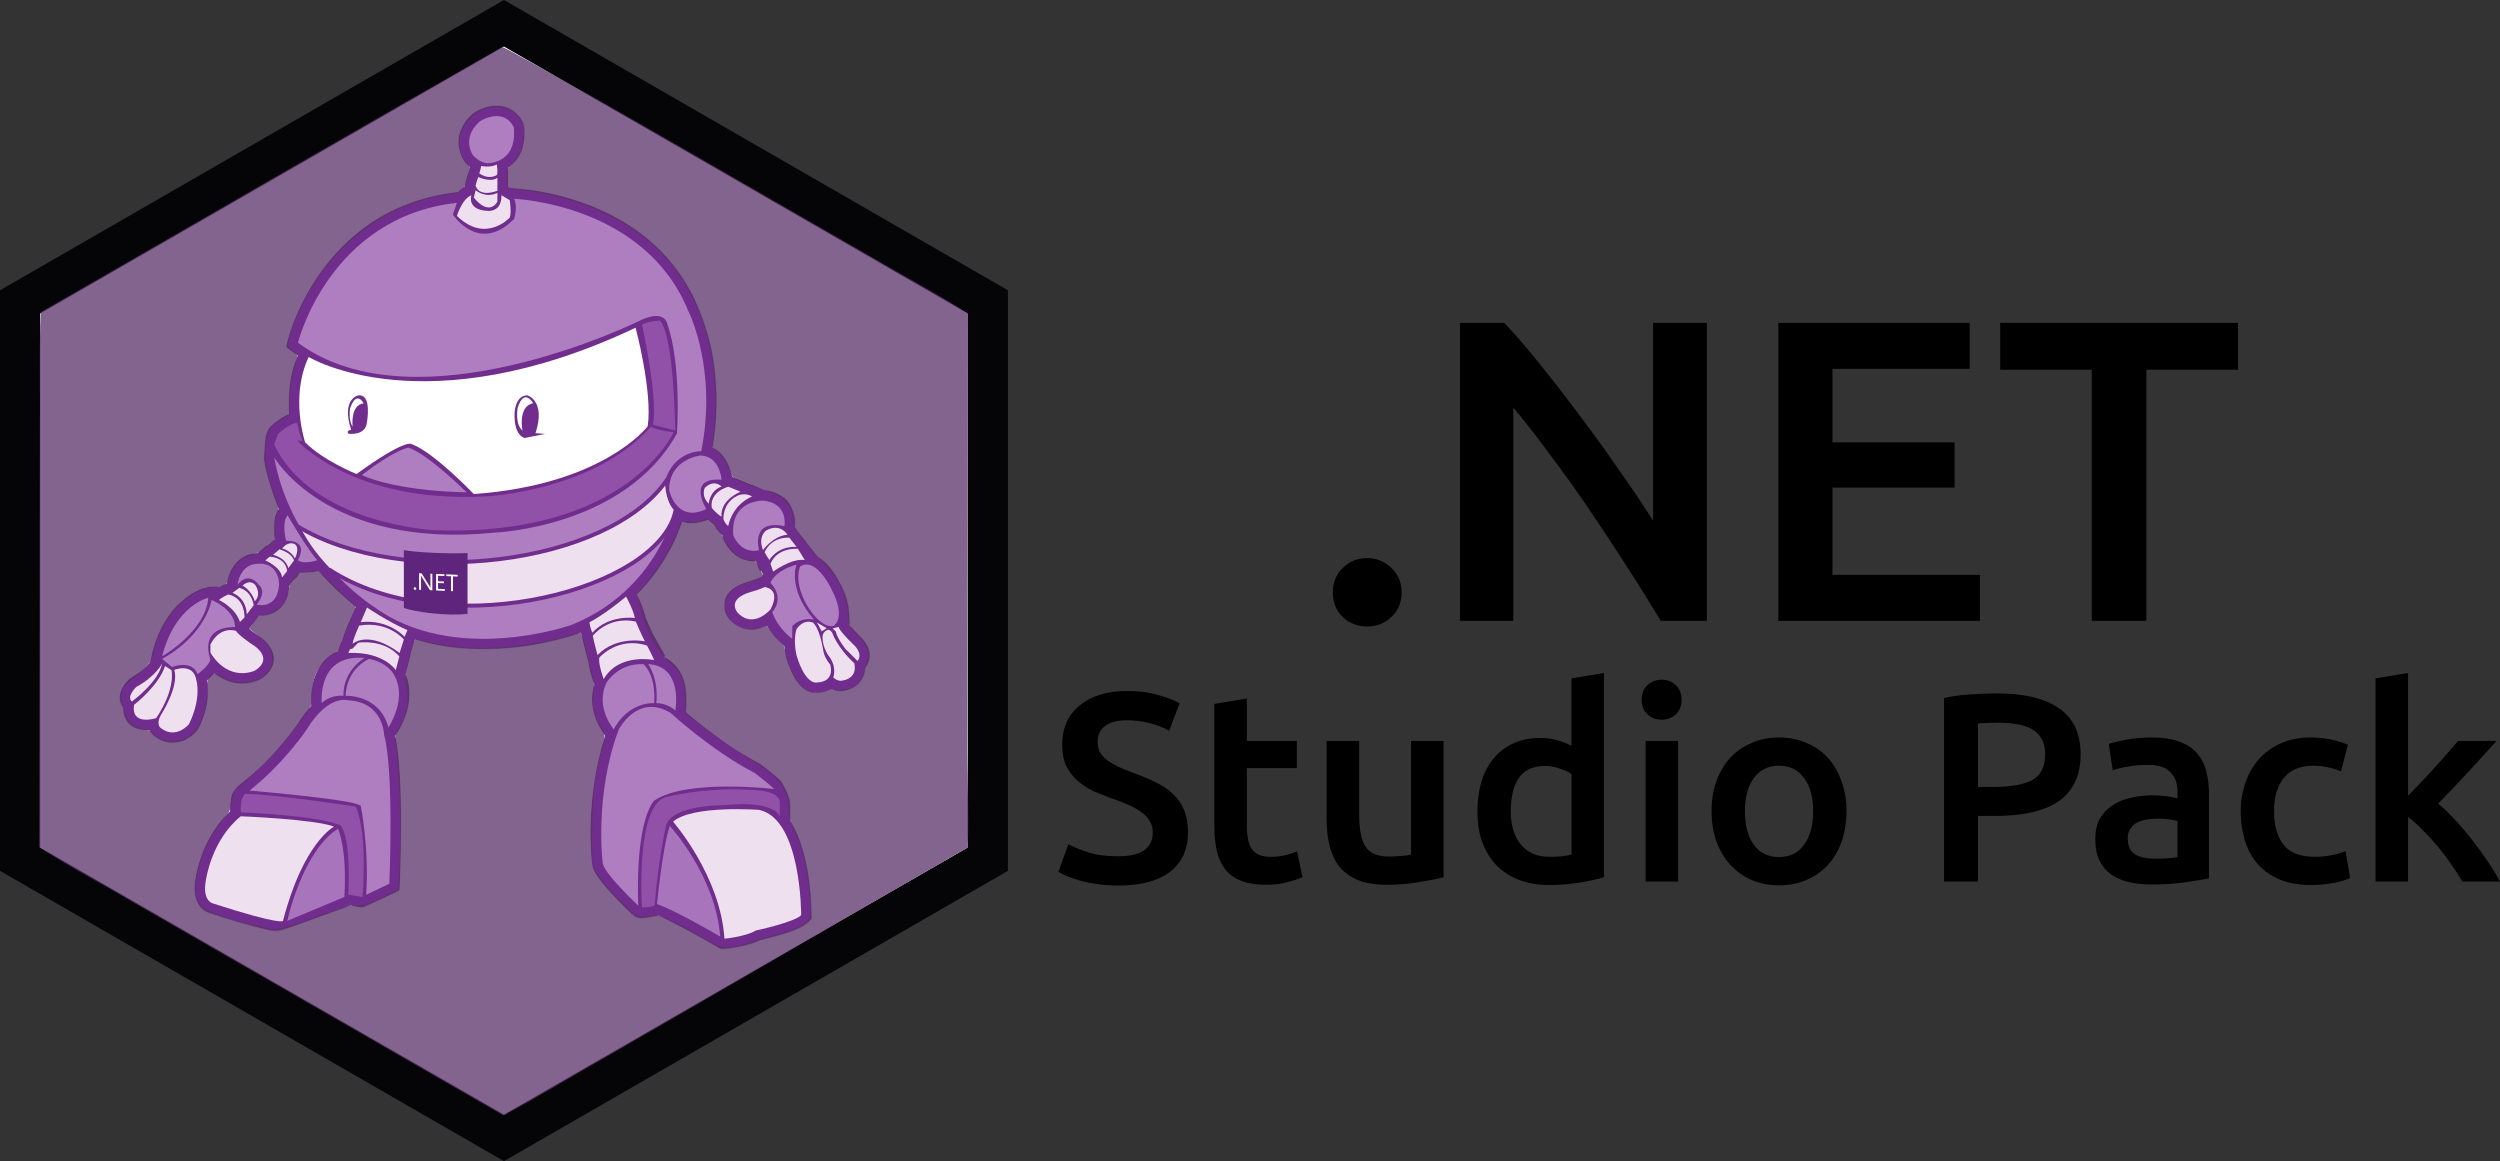 <?xml version="1.0" encoding="UTF-8" standalone="no"?>
<svg
   xmlns:dc="http://purl.org/dc/elements/1.1/"
   xmlns:cc="http://creativecommons.org/ns#"
   xmlns:rdf="http://www.w3.org/1999/02/22-rdf-syntax-ns#"
   xmlns:svg="http://www.w3.org/2000/svg"
   xmlns="http://www.w3.org/2000/svg"
   xmlns:sodipodi="http://sodipodi.sourceforge.net/DTD/sodipodi-0.dtd"
   xmlns:inkscape="http://www.inkscape.org/namespaces/inkscape"
   width="310.046"
   height="144.001"
   viewBox="0 0 310.046 144.001"
   version="1.1"
   id="svg6"
   sodipodi:docname="logo.svg"
   inkscape:version="0.92.2 5c3e80d, 2017-08-06"
   inkscape:export-filename="logo.png"
   inkscape:export-xdpi="133.3324"
   inkscape:export-ydpi="133.3324">
  <rect x="0" y="0" width="310.046" height="144.001" fill="#333333" stroke="none"/>
  <defs
     id="defs10">
    <clipPath
       clipPathUnits="userSpaceOnUse"
       id="clipPath4501">
      <path
         d="M 0,216 H 216 V 0 H 0 Z"
         id="path4499"
         inkscape:connector-curvature="0" />
    </clipPath>
  </defs>
  <sodipodi:namedview
     pagecolor="#ffffff"
     bordercolor="#666666"
     borderopacity="1"
     objecttolerance="10"
     gridtolerance="10"
     guidetolerance="10"
     inkscape:pageopacity="0"
     inkscape:pageshadow="2"
     inkscape:window-width="1920"
     inkscape:window-height="992"
     id="namedview8"
     showgrid="false"
     inkscape:zoom="2.8284271"
     inkscape:cx="161.65869"
     inkscape:cy="52.681526"
     inkscape:window-x="0"
     inkscape:window-y="0"
     inkscape:window-maximized="1"
     inkscape:current-layer="svg6"
     inkscape:pagecheckerboard="true"
     fit-margin-top="0"
     fit-margin-left="0"
     fit-margin-right="0"
     fit-margin-bottom="0" />
  <path
     d="M 3,106.556 V 37.446 L 63,2.885 123,37.446 v 69.11 l -60,34.56 z"
     id="path2"
     inkscape:connector-curvature="0"
     style="fill:#ffffff" />
  <path
     d="M 62.5,5.771 120,38.89 v 66.221 L 62.5,138.23 5,105.111 V 38.89 Z M 62.5,0 0,36 v 72.001 l 62.5,36 62.5,-36 V 36 Z"
     id="path4"
     inkscape:connector-curvature="0"
     style="fill:#050507" />
  <g
     transform="matrix(1.408,0,0,1.408,124.656,-144.096)"
     id="layer1"
     inkscape:label="Layer 1">
    <g
       id="g4493"
       inkscape:label="MSFT_17137_dotNETbot_belt_final_KW"
       transform="matrix(0.353,0,0,-0.353,-83.079,186.933)">
      <g
         id="g4495">
        <g
           id="g4497"
           clip-path="url(#clipPath4501)">
          <g
             id="g4503"
             transform="translate(114.953,127.721)">
            <path
               d="m 0,0 0.506,-0.095 0.664,0.132 2.793,-2.3 -0.524,2.749 22.14,4.387 -19.03,1.39 c 0.165,1.108 0.193,2.143 0.097,3.108 l 0.137,0.026 -0.169,0.3 C 6.477,10.723 6.188,11.663 5.745,12.513 4.449,14.99 2.368,15.712 1.964,15.832 l -0.352,0.104 -0.457,0.006 c -3.808,0 -5.689,-3.549 -5.824,-6.835 C -5.032,1.177 -0.518,0.097 0,0"
               style="fill:#712d8d;fill-opacity:1;fill-rule:nonzero;stroke:none"
               id="path4505"
               inkscape:connector-curvature="0" />
          </g>
          <g
             id="g4507"
             transform="translate(189.206,72.193)">
            <path
               d="M 0,0 C -0.079,-0.043 -0.334,-0.149 -0.902,-0.174 -1.221,0.076 -2.263,1.117 -3.327,4.627 -3.51,5.395 -3.858,7.604 -3.464,9.271 -3.396,9.346 -3.308,9.431 -3.218,9.5 -2.857,8.79 -2.307,7.368 -1.88,4.781 -1.81,4.095 -1.48,2.502 0.012,0.458 0.03,0.276 0.028,0.098 0,0 m -18.559,16.285 c 0.222,0.18 0.75,0.516 1.9,0.86 0.337,0.092 1.388,0.389 2.436,0.77 -0.07,-0.242 -0.19,-0.569 -0.395,-0.989 -0.541,-0.541 -1.618,-1.358 -2.523,-1.358 -0.173,0 -0.683,0 -1.418,0.717 m -0.484,18.205 c -0.107,1.722 0.231,3.027 1.007,3.886 1.199,1.324 3.262,1.462 3.64,1.477 0.98,-0.103 1.703,-0.37 2.156,-0.793 -2.476,-0.246 -3.876,-1.425 -4.633,-2.433 -0.778,-1.035 -1.132,-2.218 -1.261,-3.323 -0.448,0.396 -0.751,0.887 -0.909,1.186 m -13.077,7.701 c -1.831,0.158 -2.673,2.515 -2.899,3.28 0.176,4.516 4.078,5.456 5.263,5.636 0.711,-0.079 1.22,-0.46 1.586,-0.946 -2.037,-0.521 -3.1,-1.658 -3.653,-2.653 -0.958,-1.724 -0.774,-3.695 -0.297,-5.317 M -62.976,14.023 c -0.762,-0.258 -9.965,-3.303 -21.1,-3.304 -10.345,0 -19.054,2.552 -25.885,7.585 l -0.143,0.097 c -0.162,0.105 -13.572,8.89 -20.37,24.878 7.119,-5.637 19.493,-11.924 39.272,-11.924 3.298,0 6.745,0.181 10.244,0.536 0.984,0.046 8.947,0.506 18.485,3.693 8.419,2.813 15.521,6.928 21.037,12.138 v -0.344 c 0,-0.543 0.068,-4.834 2.115,-7.959 -1.275,-4.174 -6.778,-18.52 -23.655,-25.396 m 40.016,-40.167 c -9.355,0 -16.055,-1.323 -19.913,-3.933 l -0.138,-0.092 -0.124,-0.109 c -0.849,-0.743 -4.688,-5.022 -5.002,-21.693 -1.79,1.95 -3.204,3.694 -3.497,4.47 -0.067,0.58 -1.852,16.669 3.812,31.834 0.394,0.674 2.526,4.049 5.684,4.049 0.995,0 2.071,-0.33 3.2,-0.984 1.424,-1.288 9.416,-8.379 18.393,-13.57 -0.78,0.019 -1.588,0.028 -2.415,0.028 m 6.346,-35.975 -0.465,-0.099 -0.402,-0.254 c -0.804,-0.506 -2.439,-0.948 -4.039,-1.257 -1.562,11.189 -7.787,20.824 -11.101,25.287 2.036,0.655 5.635,1.311 11.885,1.311 2.509,0 4.489,-0.115 5.091,-0.154 1.58,-0.39 2.87,-1.58 3.919,-3.245 l 4.068,-15.474 c 0.114,-1.279 0.182,-2.454 0.215,-3.454 -1.722,-0.766 -5.516,-1.882 -9.171,-2.661 m -21.241,5.716 c 0.345,3.149 0.94,7.898 1.634,11.743 2.631,-3.764 6.144,-9.721 7.772,-16.527 -2.909,1.612 -6.578,3.561 -9.406,4.784 m -13.071,52.294 c 0.283,0.409 2.119,2.865 5.598,3.151 0.476,-0.752 1.133,-2.202 1.259,-4.615 -1.981,-0.4 -4.695,-1.423 -7.142,-3.98 -0.492,1.549 -0.669,3.486 0.285,5.444 m -59.192,-47.243 -0.333,-0.158 c 0.121,9.825 -1.484,17.989 -1.563,18.379 l -0.113,0.569 -0.34,0.472 c -0.792,1.097 -1.417,1.962 -16.196,3.607 -2.549,0.284 -5.09,0.54 -7.271,0.75 6.048,5.774 9.876,11.443 10.074,11.737 l 0.062,0.096 c 3.424,5.614 6.254,6.05 7.039,6.05 0.094,0 0.166,-0.004 0.217,-0.011 l 0.161,-0.089 0.522,-0.027 c 5.871,-0.307 6.339,-5.075 6.373,-6.006 l 0.006,-0.336 0.089,-0.324 c 2.048,-7.443 1.481,-28.698 1.273,-34.709 m -11.199,-3.198 -7.599,-3.18 c 1.461,4.386 3.853,9.939 7.097,13.581 0.373,-2.258 0.679,-5.649 0.502,-10.401 m -29.338,1.876 0.024,0.146 c 0.011,0.086 1.168,8.308 6.981,13.579 4.953,-0.219 11.94,-0.706 16.734,-1.385 -2.752,-3.296 -6.289,-9.145 -9.152,-19.246 -1.903,0.356 -6.001,1.351 -14.547,4.109 -0.144,0.243 -0.365,1.082 -0.04,2.797 m 32.342,16.507 c 0.169,-0.024 0.33,-0.048 0.48,-0.071 0.044,-0.148 0.088,-0.298 0.13,-0.452 -0.131,0.14 -0.259,0.253 -0.38,0.347 z m 10.292,28.249 c -2.033,2.296 -4.707,3.581 -7.292,4.12 0.753,2.221 2.253,3.447 3.114,3.997 2.188,-0.647 3.127,-1.85 3.261,-2.035 l 0.041,-0.061 c 1.284,-1.916 1.293,-4.118 0.876,-6.021 m -33.648,10.949 c -0.079,-0.098 -0.258,-0.287 -0.638,-0.54 -0.26,-0.099 -0.984,-0.341 -1.914,-0.341 -1.985,0 -3.751,1.084 -5.259,3.229 V 5.94 c 0.355,0.581 1.147,1.611 2.299,1.622 0.818,-0.85 2.211,-1.98 4.623,-3.587 0.355,-0.249 0.76,-0.685 0.889,-0.944 m -18.06,-14.742 c -0.38,-0.363 -1.134,-0.935 -1.867,-0.935 -0.222,0 -0.45,0.054 -0.688,0.162 0.073,0.158 0.18,0.363 0.34,0.614 0.636,1.008 3.18,5.257 3.605,9.401 0.016,-0.074 0.031,-0.16 0.046,-0.258 l 0.01,-0.157 0.075,-0.211 c 0.086,-0.333 0.826,-3.577 -1.521,-8.616 m -8.551,2.241 c 0.54,0.472 1.2,1.077 1.906,1.789 -0.283,-0.544 -0.608,-1.117 -0.978,-1.716 -0.294,-0.046 -0.647,-0.082 -0.928,-0.073 m 35.801,65.164 c 0.543,-0.609 13.637,-14.927 43.895,-14.927 1.742,0 3.533,0.049 5.301,0.144 1.109,0.051 26.596,1.41 41.752,16.901 0.193,-0.061 0.4,-0.12 0.622,-0.179 -4.555,-6.247 -18.239,-19.888 -50.867,-19.888 -1.389,0 -2.816,0.025 -4.209,0.073 -0.285,0.014 -28.029,1.542 -37.307,18.79 z m 12.309,40.953 c 6.527,9.055 15.115,14.714 25.571,16.865 l 0.705,-1.078 c 0.16,-0.244 3.983,-5.975 10.176,-5.976 h 0.001 c 3.202,0 6.315,1.514 9.25,4.498 l 0.454,0.462 0.192,0.619 c 0.107,0.349 0.421,1.45 0.515,2.811 8.15,-1.096 29.778,-5.874 37.942,-26.083 l 0.099,-0.218 c 0.067,-0.13 6.4,-12.783 3.307,-31.284 -0.465,-0.103 -0.982,-0.248 -1.527,-0.442 l -0.009,1.035 c 0.031,0.055 0.064,0.107 0.096,0.163 l 0.288,0.52 0.039,0.593 c 0.009,0.137 0.055,0.854 0.1,1.996 l 0.35,0.79 -0.321,0.03 c 0.171,5.397 0.174,17.31 -2.613,25.311 -0.388,1.735 -2.039,4.024 -5.378,4.024 -1.626,0 -3.467,-0.533 -5.601,-1.614 -0.276,-0.136 -27.923,-13.588 -53.888,-13.589 -10.806,0 -19.799,2.329 -26.766,6.927 0.892,2.671 3.014,8.086 7.018,13.64 m 36.901,38.411 c 0.962,0.491 1.829,0.751 2.518,0.751 0.935,0 1.446,-0.534 1.691,-0.912 0.1,-1.971 -0.264,-3.421 -1.086,-4.316 -0.97,-1.058 -2.444,-1.18 -2.896,-1.192 -0.51,0.125 -1.136,0.613 -1.502,0.994 -1.153,2.379 0.546,4.087 1.275,4.675 m -32.665,-63.683 -0.174,-0.04 c -0.371,-0.096 -2.282,-0.691 -3.486,-2.913 -1.02,-1.881 -1.191,-4.295 -0.512,-7.193 -0.035,-0.058 -0.068,-0.118 -0.1,-0.18 -0.519,-0.996 -0.458,-2.162 0.166,-3.201 l 0.651,-1.087 1.254,-0.182 c 0.084,-0.013 0.533,-0.074 1.155,-0.074 0.04,0 0.077,0.004 0.117,0.004 l 2.241,-3.309 c -0.452,-0.313 -0.918,-0.639 -1.404,-0.985 -2.302,1.048 -7.081,3.42 -10.136,6.296 -0.568,2.045 -2.245,9.222 -0.053,16.167 2.2,-0.968 5.675,-2.257 10.375,-3.288 -0.031,-0.006 -0.062,-0.01 -0.094,-0.015 m 68.038,10.507 c 1.084,-4.743 2.893,-13.859 2.304,-19.667 -2.213,-2.422 -13.379,-13.099 -39.8,-15.283 -2.701,2.74 -10.354,10.193 -15.487,12.146 -0.385,0.184 -0.876,0.317 -1.495,0.317 -1.374,0 -3.977,-0.612 -10.893,-5.268 l -0.326,3.081 c 1.742,0.83 2.868,2.352 3.117,4.375 0.109,0.595 0.271,1.68 0.296,2.916 l 0.415,0.043 -0.419,0.818 c -0.06,1.604 -0.4,3.328 -1.397,4.532 -0.279,0.337 -0.599,0.622 -0.948,0.855 3.873,-0.657 8.41,-1.102 13.595,-1.102 15.875,0 33.032,4.115 51.038,12.237 m 6.696,2.043 c 0.596,-1.96 1.101,-5.021 1.488,-8.576 -0.476,3.287 -1.05,6.374 -1.488,8.576 m -61.662,-30.987 c 1.827,-0.82 4.651,-2.976 7.366,-5.298 -5.938,0.498 -10.254,1.36 -13.131,2.119 3.036,2.035 4.904,2.863 5.765,3.179 m 68.718,3.801 0.261,-0.068 c -0.13,-0.051 -0.259,-0.1 -0.391,-0.157 0.045,0.073 0.086,0.15 0.13,0.225 M -149.778,13.184 c -0.348,-0.098 -0.682,-0.211 -1,-0.34 0.151,0.306 0.287,0.602 0.411,0.886 0.225,-0.187 0.42,-0.371 0.589,-0.546 m -5.254,-10.076 c -0.01,-0.012 -0.02,-0.025 -0.03,-0.037 -0.787,0.544 -1.721,0.901 -2.771,1.05 0.91,0.745 1.724,1.502 2.454,2.256 -0.07,-1.269 0.131,-2.431 0.347,-3.269 M 1.995,14.237 c -0.958,0.659 -2.173,2.097 -2.904,3.377 l -0.024,0.042 c -1.588,2.702 -1.89,4.738 -1.86,5.976 0.929,-0.664 2.28,-2.439 3.104,-4.186 l 0.06,-0.12 c 1.36,-2.57 1.659,-4.2 1.624,-5.089 m -9.954,4.068 c 0.394,-1.076 0.924,-2.221 1.631,-3.414 -0.763,-0.347 -1.471,-0.809 -2.102,-1.379 -0.171,0.272 -0.336,0.56 -0.49,0.863 0.604,1.097 1.008,2.455 0.961,3.93 m -1.15,3.774 c 0.067,0.056 0.138,0.115 0.216,0.176 0.027,-0.242 0.058,-0.488 0.098,-0.742 -0.096,0.188 -0.2,0.377 -0.314,0.566 M 7.329,14.464 C 7.312,16.562 6.577,19.008 5.123,21.768 4.608,22.854 2.577,26.801 -0.54,28.48 l -0.989,1.264 -0.568,0.722 -1.376,1.754 -0.485,0.801 -0.154,0.016 -1.544,1.967 -0.215,0.369 c -0.045,0.074 -0.177,0.287 -0.395,0.565 0.12,0.91 0.304,3.732 -1.509,6.121 -0.938,1.235 -2.757,2.765 -6.107,3.109 l -2.048,0.844 c -0.318,0.18 -0.745,0.377 -1.276,0.526 l -4.797,1.974 c -0.314,2.338 -1.626,5.812 -4.793,7.27 3.494,19.8 -2.912,33.577 -3.655,35.084 -4.74,11.651 -14.176,20.471 -27.295,25.511 -9.817,3.772 -18.179,4.112 -18.53,4.124 l -1.088,0.04 -0.506,0.303 0.002,4.733 c 0.573,0.37 1.137,0.823 1.658,1.391 1.943,2.116 2.764,5.106 2.439,8.885 l -0.032,0.379 -0.135,0.354 c -0.656,1.696 -2.827,4.565 -6.813,4.565 -1.632,0 -3.389,-0.498 -5.223,-1.479 l -0.158,-0.085 -0.145,-0.105 c -2.327,-1.681 -5.912,-6.335 -2.821,-11.919 l 0.113,-0.205 0.148,-0.182 c 0.106,-0.131 0.627,-0.749 1.455,-1.405 -0.065,-0.232 -0.144,-0.497 -0.222,-0.729 l -0.624,-1.872 0.029,-0.021 c -0.332,-0.977 -0.471,-1.653 -0.445,-2.224 -0.65,-0.354 -1.224,-0.831 -1.726,-1.37 l -0.576,-0.064 c -13.833,-1.543 -25.48,-8.421 -33.681,-19.891 -6.149,-8.6 -8.188,-16.692 -8.272,-17.032 l -0.425,-1.727 1.428,-1.058 c 0.49,-0.363 0.99,-0.714 1.498,-1.056 -2.204,-5.105 -2.48,-10.39 -2.151,-14.558 -1.72,-0.691 -3.458,-2.063 -4.507,-2.986 l -0.417,-0.367 -0.98,-2.158 -0.42,-5.809 c 0.802,-4.518 2.133,-8.657 3.78,-12.411 -1.698,-2.302 -1.352,-5.728 -1.002,-7.541 l -1.872,-1.611 -0.237,0.022 -2.226,-1.87 c -0.637,-0.038 -1.305,-0.134 -1.995,-0.291 l -0.078,-0.019 c -1.731,-0.444 -4.845,-2.471 -5.539,-7.232 l -0.006,-0.043 -0.672,-0.272 c -0.141,-0.057 -0.553,-0.231 -1.071,-0.503 l -2.799,-0.031 -0.749,-0.293 -0.78,-0.115 c -0.926,-0.328 -2.502,-1.025 -4.272,-2.384 l -0.528,-0.499 -1.011,-0.819 c -2.53,-2.412 -5.176,-6.237 -6.762,-12.229 l -0.301,-1.676 -0.352,-0.872 -0.049,-0.19 c -0.78,-0.933 -2.204,-2.321 -4.553,-3.593 l -0.326,-0.178 -0.267,-0.26 c -0.746,-0.728 -2.465,-2.659 -2.329,-4.854 0.053,-0.851 0.376,-1.631 0.924,-2.257 -0.033,-1.522 0.373,-2.802 1.231,-3.801 0.72,-0.84 2.092,-1.84 4.538,-1.84 0.271,0 0.535,0.014 0.792,0.035 0.384,-0.855 0.957,-1.373 1.315,-1.626 1.393,-1.052 2.898,-1.584 4.473,-1.584 3.559,0 5.912,2.75 6.169,3.063 l 0.198,0.241 0.137,0.283 c 2.903,5.967 2.511,10.396 2.171,12.133 0.522,0.425 1.148,0.99 1.727,1.65 2.468,-2.05 5.014,-2.575 6.973,-2.575 2.423,0 4.166,0.829 4.356,0.923 l 0.223,0.124 c 2.722,1.689 3.322,3.674 3.347,5.044 0.055,3.111 -2.712,5.127 -3.274,5.503 -1.424,0.95 -2.343,1.643 -2.931,2.121 l 0.717,0.943 0.732,0.731 0.014,0.246 1.028,1.349 c 0.174,-0.012 0.357,-0.02 0.555,-0.02 3.208,0 6.75,2.028 7.093,7.716 l 1.075,1.345 0.816,0.549 0.638,1.23 c 0.46,-0.093 0.95,-0.141 1.468,-0.141 1.241,0 2.422,0.275 3.132,0.481 3.544,-4.109 6.982,-7.097 9.315,-8.925 l -0.967,-2.285 -0.014,-0.003 -0.585,-1.295 c -0.64,-1.415 -1.058,-2.47 -1.333,-3.273 l -0.061,-0.144 0.013,10e-4 c -0.21,-0.624 -0.329,-1.088 -0.392,-1.434 l -0.128,-0.043 -1.029,-2.573 c -1.325,-0.584 -2.484,-1.415 -3.461,-2.495 -3.767,-4.169 -3.179,-10.436 -3.152,-10.701 l 0.043,-0.427 c -1.096,-1.141 -2.222,-2.586 -3.343,-4.417 -0.433,-0.636 -5.908,-8.543 -13.734,-14.657 l -0.698,-0.546 -0.208,-0.138 c -0.121,-0.081 -0.295,-0.213 -0.492,-0.408 l -1.386,-1.815 -0.212,-1.491 c -0.155,-0.796 -0.231,-1.747 -0.182,-2.878 -6.987,-6.34 -8.526,-15.704 -8.679,-16.746 -1.251,-6.737 2.539,-8.441 3.509,-8.762 l -0.001,-0.002 c 7.714,-2.493 13.121,-3.982 16.133,-4.45 l 1.252,-0.103 17.835,6.446 1.009,-0.151 0.716,-0.184 1.514,-0.15 2.304,1.099 6.736,3.212 0.07,1.604 c 0.048,1.121 1.129,26.699 -1.153,36.952 l 0.451,0.658 c 0.231,0.338 5.184,7.72 2.119,14.751 l 1.349,5.172 -0.097,0.111 1.089,3.424 c 5.142,-1.663 10.821,-2.51 17.007,-2.509 12.527,0 22.511,3.479 22.929,3.628 l 0.115,0.042 c 0.44,0.18 0.872,0.364 1.3,0.551 0.098,-0.305 0.193,-0.563 0.268,-0.755 l 0.07,-0.456 c 0.127,-0.824 0.914,-3.833 1.247,-5.087 l 0.374,-1.417 c 0.164,-1.589 0.712,-3.38 1.246,-4.82 l 0.156,-0.424 c -2.105,-6.422 2.049,-11.965 2.717,-12.798 -5.081,-15.485 -3.447,-30.628 -3.289,-31.942 0.108,-1.302 0.866,-3.191 5.197,-7.838 2.232,-2.398 4.411,-4.449 4.502,-4.535 l 0.22,-0.205 0.947,-0.89 1.612,-0.224 1.821,0.253 c 1.033,0.112 1.751,0.325 2.132,0.462 3.994,-1.64 11.202,-5.712 14.046,-7.382 l 1.827,-1.077 1.14,0.158 1.427,0.136 c 1.89,0.277 4.92,0.866 6.988,1.989 3.946,0.859 10.371,2.513 12.271,4.513 l 0.731,0.768 0.005,1.061 c 0.006,2.002 -0.144,15.63 -5.344,23.516 v 4.722 l -0.003,0.065 -0.71,2.251 -1.504,2.874 c -1.863,1.736 -5.005,4.114 -5.138,4.214 l -0.184,0.139 -0.206,0.106 c -7.464,3.835 -14.883,9.824 -18.345,12.779 0.184,1.046 1.07,7.091 -2.144,11.18 -0.857,1.089 -1.932,1.933 -3.188,2.518 l -0.1,0.245 0.453,-0.095 -2.943,5.15 c -0.46,0.804 -1.539,3.27 -2.111,4.636 l -0.007,0.014 -0.077,0.38 c -0.398,1.939 -1.437,4.126 -2.047,5.3 6.994,6.917 10.096,14.496 11.278,18.164 0.745,-0.256 1.565,-0.406 2.47,-0.406 h 10e-4 c 1.271,0 2.613,0.301 3.999,0.891 0.424,-0.407 0.926,-0.84 1.454,-1.198 0.285,-0.659 0.815,-1.572 1.768,-2.395 l 0.353,-0.307 c 0.01,-0.099 0.016,-0.196 0.026,-0.297 l 0.036,-0.36 0.131,-0.338 c 0.792,-2.048 3.283,-5.515 7.588,-5.515 h 0.001 c 0.174,0 0.351,0.006 0.528,0.018 l 1.061,-2.757 0.334,0.472 0.317,-0.928 c -0.121,-0.194 -0.221,-0.375 -0.304,-0.54 l -0.501,-0.267 c -0.579,-0.309 -2.08,-0.786 -2.96,-1.025 l -0.062,-0.019 c -3.152,-0.939 -5.051,-2.478 -5.645,-4.577 -0.567,-2.001 0.297,-3.905 1.209,-4.926 l 0.064,-0.068 c 1.959,-2.048 4.01,-2.478 5.387,-2.478 1.461,0 2.761,0.465 3.826,1.053 1.518,-2.661 3.494,-4.4 4.376,-5.094 0.112,-1.531 0.384,-2.68 0.441,-2.908 l 0.033,-0.122 c 2.162,-7.187 5.209,-8.695 7.384,-8.695 0.206,0 0.39,0.014 0.549,0.036 1.468,0.084 2.556,0.476 3.366,0.978 0.729,-0.368 1.513,-0.567 2.303,-0.567 0.426,0 0.774,0.057 1.013,0.114 2.464,0.463 3.711,1.754 4.326,2.763 0.612,1.005 0.808,2.041 0.83,2.912 l 0.137,0.181 C 13.457,3.51 12.241,6.782 9.983,8.7 8.548,10.093 7.807,10.944 7.438,11.415"
               style="fill:#712d8d;fill-opacity:1;fill-rule:nonzero;stroke:none"
               id="path4509"
               inkscape:connector-curvature="0" />
          </g>
          <g
             id="g4511"
             transform="translate(105.918,198.914)">
            <path
               d="m 0,0 c 0,0 7.658,-0.445 6.856,8.905 0,0 -1.959,5.075 -8.282,1.692 0,0 -4.808,-3.473 -2.047,-8.46 0,0 1.514,-1.87 3.473,-2.137"
               style="fill:#ae7ec1;fill-opacity:1;fill-rule:nonzero;stroke:none"
               id="path4513"
               inkscape:connector-curvature="0" />
          </g>
          <g
             id="g4515"
             transform="translate(104.612,198.231)">
            <path
               d="m 0,0 c 0,0 2.078,-0.535 3.918,0.356 0,0 0.297,-2.197 0,-2.612 0,0 -1.9,-1.366 -4.393,0.415 0,0 0.415,1.247 0.475,1.841"
               style="fill:#efe0ef;fill-opacity:1;fill-rule:nonzero;stroke:none"
               id="path4517"
               inkscape:connector-curvature="0" />
          </g>
          <g
             id="g4519"
             transform="translate(103.899,195.475)">
            <path
               d="m 0,0 c 0,0 2.936,-1.459 4.763,-0.213 v -3.205 c 0,0 -4.24,-1.817 -5.416,1.127 C -0.771,-1.994 0,0 0,0"
               style="fill:#efe0ef;fill-opacity:1;fill-rule:nonzero;stroke:none"
               id="path4521"
               inkscape:connector-curvature="0" />
          </g>
          <g
             id="g4523"
             transform="translate(103.234,192.176)">
            <path
               d="M 0,0 C 0,0 2.354,-2.118 5.428,-0.673 V -2.85 c 0,0 -1.913,-3.858 -5.89,1.009 z"
               style="fill:#efe0ef;fill-opacity:1;fill-rule:nonzero;stroke:none"
               id="path4525"
               inkscape:connector-curvature="0" />
          </g>
          <g
             id="g4527"
             transform="translate(102.178,190.929)">
            <path
               d="m 0,0 c 0,0 -1.292,-3.74 4.221,-3.918 0,0 3.378,-0.297 3.259,3.918 l 2.078,-1.247 c 0,0 0.475,-3.087 0,-4.334 0,0 -5.996,-6.589 -13.179,0.416 0,0 1.285,4.291 3.621,5.165"
               style="fill:#efe0ef;fill-opacity:1;fill-rule:nonzero;stroke:none"
               id="path4529"
               inkscape:connector-curvature="0" />
          </g>
          <g
             id="g4531"
             transform="translate(112.834,190.025)">
            <path
               d="m 0,0 c 0,0 32.62,-1.175 43.484,-28.067 0,0 7.303,-14.247 3.206,-34.906 0,0 -6.708,0.237 -9.083,-7.481 0,0 10e-4,-4.986 2.375,-7.36 0,0 -4.274,-19.83 -25.646,-28.497 0,0 -29.207,-10.329 -49.51,4.631 0,0 -20.421,13.061 -24.696,37.163 0,0 13.239,-23.034 55.091,-18.759 0,0 32.413,1.247 45.414,24.755 0,0 1.158,17.275 -2.404,27.249 0,0 -0.534,4.096 -7.212,0.712 0,0 -55.389,-27.249 -84.952,-5.343 0,0 7.717,31.345 39.656,34.907 l -1.01,-2.939 c 0,0 6.53,-9.973 15.287,-1.068 0,0 0.948,3.06 0,5.003"
               style="fill:#ae7ec1;fill-opacity:1;fill-rule:nonzero;stroke:none"
               id="path4533"
               inkscape:connector-curvature="0" />
          </g>
          <g
             id="g4535"
             transform="translate(61.572,150.56)">
            <path
               d="m 0,0 c 0,0 28.851,-17.631 81.568,7.302 0,0 4.274,-16.029 3.027,-24.577 0,0 -10.923,-14.604 -43.396,-16.919 0,0 -10.032,10.507 -15.553,12.466 0,0 -1.425,1.425 -13.713,-7.48 0,0 -8.371,3.384 -12.823,7.926 0,0 -3.83,11.309 0.89,21.282"
               style="fill:#ffffff;fill-opacity:1;fill-rule:nonzero;stroke:none"
               id="path4537"
               inkscape:connector-curvature="0" />
          </g>
          <g
             id="g4539"
             transform="translate(71.457,131.416)">
            <path
               d="m 0,0 c 0,0 4.274,-0.624 4.63,2.76 0,0 1.425,7.48 -2.315,6.768 0,0 -4.096,-1.069 -1.603,-8.549 C 0.712,0.979 -0.534,0.89 0,0"
               style="fill:#712d8d;fill-opacity:1;fill-rule:nonzero;stroke:none"
               id="path4541"
               inkscape:connector-curvature="0" />
          </g>
          <g
             id="g4543"
             transform="translate(72.525,133.197)">
            <path
               d="m 0,0 c 0,0 -0.624,5.432 2.76,5.788 0,0 -1.781,3.473 -3.384,-1.247 0,0 -0.503,-2.875 0.624,-4.541"
               style="fill:#ffffff;fill-opacity:1;fill-rule:nonzero;stroke:none"
               id="path4545"
               inkscape:connector-curvature="0" />
          </g>
          <g
             id="g4547"
             transform="translate(120.61,131.37)">
            <path
               d="m 0,0 -5.165,-1.023 c 0,0 -2.76,0.519 -2.493,6.359 0,0 0.179,4.333 3.206,4.285 0,0 4.676,-1.383 2.004,-9.442 z"
               style="fill:#712d8d;fill-opacity:1;fill-rule:nonzero;stroke:none"
               id="path4549"
               inkscape:connector-curvature="0" />
          </g>
          <g
             id="g4551"
             transform="translate(114.911,132.217)">
            <path
               d="m 0,0 c 0,0 -1.201,6.055 2.672,6.812 0,0 -2.271,4.007 -3.873,-1.202 0,0 -0.73,-4.017 1.201,-5.61"
               style="fill:#ffffff;fill-opacity:1;fill-rule:nonzero;stroke:none"
               id="path4553"
               inkscape:connector-curvature="0" />
          </g>
          <g
             id="g4555"
             transform="translate(74.84,121.086)">
            <path
               d="m 0,0 c 0,0 7.628,-3.889 26.15,-4.304 0,0 -9.914,9.795 -14.544,11.16 C 11.606,6.856 8.222,6.382 0,0"
               style="fill:#ae7ec1;fill-opacity:1;fill-rule:nonzero;stroke:none"
               id="path4557"
               inkscape:connector-curvature="0" />
          </g>
          <g
             id="g4559"
             transform="translate(58.723,134.117)">
            <path
               d="M 0,0 C 0,0 0.534,-3.147 1.306,-4.453 H 0 c 0,0 13.951,-15.672 47.077,-13.891 0,0 26.833,1.247 41.198,17.424 0,0 1.248,-0.98 5.64,-1.395 0,0 -11.575,-26.121 -59.543,-24.459 0,0 -30.632,1.425 -40.131,21.372 l 0.95,2.655 c 0,0 3.325,2.925 4.809,2.747"
               style="fill:#9251a8;fill-opacity:1;fill-rule:nonzero;stroke:none"
               id="path4561"
               inkscape:connector-curvature="0" />
          </g>
          <g
             id="g4563"
             transform="translate(144.742,158.664)">
            <path
               d="m 0,0 c 0,0 4.007,-17.988 2.761,-25.022 l 5.52,-1.425 c 0,0 -0.177,22.796 -3.739,27.426 C 4.542,0.979 1.604,0.801 0,0"
               style="fill:#9251a8;fill-opacity:1;fill-rule:nonzero;stroke:none"
               id="path4565"
               inkscape:connector-curvature="0" />
          </g>
          <g
             id="g4567"
             transform="translate(160.773,112.626)">
            <path
               d="m 0,0 c 0,0 -4.988,8.014 3.827,7.302 0,0 -0.404,5.877 -5.232,6.055 0,0 -7.858,-0.801 -7.858,-8.638 0,0 1.784,-8.37 9.263,-4.719"
               style="fill:#ae7ec1;fill-opacity:1;fill-rule:nonzero;stroke:none"
               id="path4569"
               inkscape:connector-curvature="0" />
          </g>
          <g
             id="g4571"
             transform="translate(161.394,113.962)">
            <path
               d="m 0,0 c 0,0 0.179,3.206 3.205,4.274 0,0 -1.781,1.959 -4.184,-0.312 0,0 -1.025,-2.003 0.979,-3.962"
               style="fill:#efe0ef;fill-opacity:1;fill-rule:nonzero;stroke:none"
               id="path4573"
               inkscape:connector-curvature="0" />
          </g>
          <g
             id="g4575"
             transform="translate(164.6,110.712)">
            <path
               d="M 0,0 C 0,0 -0.757,3.784 4.721,6.233 L 1.692,7.48 c 0,0 -4.763,-1.202 -4.14,-5.298 0,0 1.336,-1.603 2.448,-2.182"
               style="fill:#efe0ef;fill-opacity:1;fill-rule:nonzero;stroke:none"
               id="path4577"
               inkscape:connector-curvature="0" />
          </g>
          <g
             id="g4579"
             transform="translate(166.247,108.352)">
            <path
               d="m 0,0 c 0,0 0.802,5.165 5.922,7.391 0,0 -1.026,0.849 -2.96,0.445 0,0 -4.074,-1.068 -4.164,-6.011 0,0 0.223,-0.979 1.202,-1.825"
               style="fill:#efe0ef;fill-opacity:1;fill-rule:nonzero;stroke:none"
               id="path4581"
               inkscape:connector-curvature="0" />
          </g>
          <g
             id="g4583"
             transform="translate(173.949,102.342)">
            <path
               d="m 0,0 c 0,0 -2.271,7.835 6.323,6.01 0,0 1.069,5.788 -5.343,6.367 0,0 -8.281,0.179 -7.39,-8.727 0,0 1.825,-4.719 6.41,-3.65"
               style="fill:#ae7ec1;fill-opacity:1;fill-rule:nonzero;stroke:none"
               id="path4585"
               inkscape:connector-curvature="0" />
          </g>
          <g
             id="g4587"
             transform="translate(174.93,102.386)">
            <path
               d="m 0,0 c 0,0 2.493,3.518 6.1,3.83 0,0 -1.782,3.038 -5.298,1.051 C 0.802,4.881 -1.336,3.473 0,0"
               style="fill:#efe0ef;fill-opacity:1;fill-rule:nonzero;stroke:none"
               id="path4589"
               inkscape:connector-curvature="0" />
          </g>
          <g
             id="g4591"
             transform="translate(176.533,99.893)">
            <path
               d="m 0,0 c 0,0 1.824,3.473 6.767,3.295 l -1.782,2.27 c 0,0 -4.229,0.535 -6.188,-3.606 0,0 0.535,-1.024 1.203,-1.959"
               style="fill:#efe0ef;fill-opacity:1;fill-rule:nonzero;stroke:none"
               id="path4593"
               inkscape:connector-curvature="0" />
          </g>
          <g
             id="g4595"
             transform="translate(177.468,96.999)">
            <path
               d="M 0,0 C 0,0 4.586,3.428 7.88,2.894 L 6.189,5.687 c 0,0 -5.121,0.501 -6.857,-3.728 z"
               style="fill:#efe0ef;fill-opacity:1;fill-rule:nonzero;stroke:none"
               id="path4597"
               inkscape:connector-curvature="0" />
          </g>
          <g
             id="g4599"
             transform="translate(192.472,83.419)">
            <path
               d="m 0,0 c 0,0 3.473,1.781 -0.534,9.35 0,0 -3.739,8.014 -7.747,5.521 0,0 -1.782,-3.74 1.781,-9.795 0,0 3.117,-5.521 6.5,-5.076"
               style="fill:#ae7ec1;fill-opacity:1;fill-rule:nonzero;stroke:none"
               id="path4601"
               inkscape:connector-curvature="0" />
          </g>
          <g
             id="g4603"
             transform="translate(176.8,94.193)">
            <path
               d="m 0,0 c 0,0 0.801,2.92 6.5,4.577 0,0 -2.404,-5.913 4.363,-13.749 0,0 -3.116,0.841 -5.432,-1.628 v -3.153 c 0,0 -3.473,2.377 -4.986,6.651 0,0 3.295,3.383 -0.445,7.302"
               style="fill:#ae7ec1;fill-opacity:1;fill-rule:nonzero;stroke:none"
               id="path4605"
               inkscape:connector-curvature="0" />
          </g>
          <g
             id="g4607"
             transform="translate(188.376,84.31)">
            <path
               d="M 0,0 2.434,-1.426 1.217,-2.197 Z"
               style="fill:#efe0ef;fill-opacity:1;fill-rule:nonzero;stroke:none"
               id="path4609"
               inkscape:connector-curvature="0" />
          </g>
          <g
             id="g4611"
             transform="translate(175.33,93.155)">
            <path
               d="m 0,0 c 0,0 4.26,-0.298 1.47,-5.58 0,0 -4.216,-4.987 -8.192,-0.832 0,0 -2.968,3.325 3.205,5.164 0,0 2.404,0.653 3.517,1.248"
               style="fill:#efe0ef;fill-opacity:1;fill-rule:nonzero;stroke:none"
               id="path4613"
               inkscape:connector-curvature="0" />
          </g>
          <g
             id="g4615"
             transform="translate(183.3,82.647)">
            <path
               d="m 0,0 c 0,0 1.502,2.573 4.066,1.662 0,0 1.663,-1.128 2.613,-7.006 0,0 0.059,-1.425 1.721,-3.502 0,0 1.425,-4.274 -3.324,-4.453 0,0 -2.79,-0.831 -5.076,6.768 0,0 -0.92,3.68 0,6.531"
               style="fill:#efe0ef;fill-opacity:1;fill-rule:nonzero;stroke:none"
               id="path4617"
               inkscape:connector-curvature="0" />
          </g>
          <g
             id="g4619"
             transform="translate(192.472,70.596)">
            <path
               d="m 0,0 c 0,0 1.068,2.73 -1.306,5.58 0,0 -1.747,2.633 -1.306,5.165 0,0 1.129,2.197 2.315,0.475 0,0 1.188,-3.681 5.522,-7.657 0,0 1.128,-3.623 -2.909,-4.334 0,0 -1.129,-0.357 -2.316,0.771"
               style="fill:#efe0ef;fill-opacity:1;fill-rule:nonzero;stroke:none"
               id="path4621"
               inkscape:connector-curvature="0" />
          </g>
          <g
             id="g4623"
             transform="translate(192.294,82.824)">
            <path
               d="m 0,0 1.521,0.387 c 0,0 -0.156,-0.684 3.584,-4.305 0,0 2.671,-2.195 1.128,-4.214 0,0 -2.192,2.256 -2.877,2.85 0,0 -2.11,2.552 -2.585,4.57 z"
               style="fill:#efe0ef;fill-opacity:1;fill-rule:nonzero;stroke:none"
               id="path4625"
               inkscape:connector-curvature="0" />
          </g>
          <g
             id="g4627"
             transform="translate(56.289,111.083)">
            <path
               d="m 0,0 c 0,0 4.927,-8.49 7.421,-11.22 0,0 -3.206,-1.187 -4.868,0 0,0 3.146,4.867 -2.909,4.867 0,0 -1.187,4.335 0.356,6.353"
               style="fill:#ae7ec1;fill-opacity:1;fill-rule:nonzero;stroke:none"
               id="path4629"
               inkscape:connector-curvature="0" />
          </g>
          <g
             id="g4631"
             transform="translate(54.938,102.787)">
            <path
               d="m 0,0 c 0,0 2.093,-0.401 3.206,-2.494 0,0 1.332,2.638 0,3.517 C 3.206,1.023 1.781,2.092 0,0"
               style="fill:#efe0ef;fill-opacity:1;fill-rule:nonzero;stroke:none"
               id="path4633"
               inkscape:connector-curvature="0" />
          </g>
          <g
             id="g4635"
             transform="translate(52.667,101.184)">
            <path
               d="m 0,0 c 0,0 3.072,-0.579 3.829,-3.294 l 1.424,1.914 c 0,0 -0.489,1.87 -3.65,2.761 z"
               style="fill:#efe0ef;fill-opacity:1;fill-rule:nonzero;stroke:none"
               id="path4637"
               inkscape:connector-curvature="0" />
          </g>
          <g
             id="g4639"
             transform="translate(50.753,99.804)">
            <path
               d="m 0,0 c 0,0 3.874,-1.603 4.185,-4.229 l 1.247,1.557 c 0,0 0,3.206 -4.319,3.607 z"
               style="fill:#efe0ef;fill-opacity:1;fill-rule:nonzero;stroke:none"
               id="path4641"
               inkscape:connector-curvature="0" />
          </g>
          <g
             id="g4643"
             transform="translate(43.808,93.704)">
            <path
               d="m 0,0 c 0,0 2.538,3.783 5.521,-0.224 0,0 1.825,-1.38 -0.713,-4.718 0,0 5.196,-1.403 5.566,5.119 0,0 0.089,6.412 -6.812,4.854 C 3.562,5.031 0.623,4.273 0,0"
               style="fill:#ae7ec1;fill-opacity:1;fill-rule:nonzero;stroke:none"
               id="path4645"
               inkscape:connector-curvature="0" />
          </g>
          <g
             id="g4647"
             transform="translate(45.054,93.526)">
            <path
               d="m 0,0 c 0,0 2.226,-1.113 3.072,-3.919 0,0 1.692,1.381 0.222,3.919 0,0 -1.157,1.825 -3.294,0"
               style="fill:#efe0ef;fill-opacity:1;fill-rule:nonzero;stroke:none"
               id="path4649"
               inkscape:connector-curvature="0" />
          </g>
          <g
             id="g4651"
             transform="translate(42.56,91.701)">
            <path
               d="m 0,0 c 0,0 3.384,-1.069 3.562,-5.345 l 1.736,2.28 c 0,0 -0.445,3.554 -3.606,4.311 z"
               style="fill:#efe0ef;fill-opacity:1;fill-rule:nonzero;stroke:none"
               id="path4653"
               inkscape:connector-curvature="0" />
          </g>
          <g
             id="g4655"
             transform="translate(39.177,89.92)">
            <path
               d="m 0,0 c 0,0 4.052,-1.825 5.254,-5.477 l 1.113,1.114 c 0,0 0.267,4.896 -4.052,5.744 C 2.315,1.381 0.891,0.8 0,0"
               style="fill:#efe0ef;fill-opacity:1;fill-rule:nonzero;stroke:none"
               id="path4657"
               inkscape:connector-curvature="0" />
          </g>
          <g
             id="g4659"
             transform="translate(25.003,75.879)">
            <path
               d="M 0,0 C 0,0 10.864,6.175 11.517,14.604 11.517,14.604 3.235,12.764 0,0"
               style="fill:#ae7ec1;fill-opacity:1;fill-rule:nonzero;stroke:none"
               id="path4661"
               inkscape:connector-curvature="0" />
          </g>
          <g
             id="g4663"
             transform="translate(37.055,76.77)">
            <path
               d="m 0,0 v 2.019 c 0,0 1.959,4.629 6.411,3.442 0,0 0.238,-0.891 4.69,-3.858 0,0 4.69,-3.148 0,-6.056 C 11.101,-4.453 4.75,-7.6 0,0"
               style="fill:#efe0ef;fill-opacity:1;fill-rule:nonzero;stroke:none"
               id="path4665"
               inkscape:connector-curvature="0" />
          </g>
          <g
             id="g4667"
             transform="translate(28.031,72.496)">
            <path
               d="m 0,0 c 0,0 4.809,1.899 5.521,-2.613 0,0 1.365,-4.333 -1.841,-10.922 0,0 -3.205,-3.92 -7.005,-1.01 0,0 -1.543,0.891 0.297,3.799 0,0 4.275,6.767 3.028,10.746"
               style="fill:#efe0ef;fill-opacity:1;fill-rule:nonzero;stroke:none"
               id="path4669"
               inkscape:connector-curvature="0" />
          </g>
          <g
             id="g4671"
             transform="translate(25.716,73.445)">
            <path
               d="m 0,0 1.603,-1.01 c 0,0 1.247,-4.393 -3.799,-11.991 0,0 -6.352,-2.076 -5.521,3.325 0,0 6.174,4.748 7.717,9.676"
               style="fill:#efe0ef;fill-opacity:1;fill-rule:nonzero;stroke:none"
               id="path4673"
               inkscape:connector-curvature="0" />
          </g>
          <g
             id="g4675"
             transform="translate(17.464,64.601)">
            <path
               d="m 0,0 c 0,0 6.649,4.794 7.539,9.497 0,0 -1.543,-3.204 -6.471,-5.877 C 1.068,3.62 -1.484,1.128 0,0"
               style="fill:#efe0ef;fill-opacity:1;fill-rule:nonzero;stroke:none"
               id="path4677"
               inkscape:connector-curvature="0" />
          </g>
          <g
             id="g4679"
             transform="translate(27.455,73.208)">
            <path
               d="m 0,0 c 0,0 5.013,1.959 6.386,-1.781 0,0 2.739,1.899 3.214,3.621 0,0 -3.325,8.074 6.114,8.134 0,0 0.535,3.798 -5.818,6.767 0,0 -1.306,-8.608 -12.348,-14.723 z"
               style="fill:#ae7ec1;fill-opacity:1;fill-rule:nonzero;stroke:none"
               id="path4681"
               inkscape:connector-curvature="0" />
          </g>
          <g
             id="g4683"
             transform="translate(76.117,88.05)">
            <path
               d="M 0,0 C 0,0 5.343,-3.623 10.092,-5.64 L 9.38,-7.302 c 0,0 -3.978,4.452 -10.923,3.651 z"
               style="fill:#efe0ef;fill-opacity:1;fill-rule:nonzero;stroke:none"
               id="path4685"
               inkscape:connector-curvature="0" />
          </g>
          <g
             id="g4687"
             transform="translate(72.555,79.025)">
            <path
               d="m 0,0 c 0,0 3.859,3.502 11.695,-2.314 l 1.069,3.359 c 0,0 -3.859,4.714 -11.161,3.468 C 1.603,4.513 -0.059,0.831 0,0"
               style="fill:#efe0ef;fill-opacity:1;fill-rule:nonzero;stroke:none"
               id="path4689"
               inkscape:connector-curvature="0" />
          </g>
          <g
             id="g4691"
             transform="translate(83.3,72.436)">
            <path
               d="m 0,0 c 0,0 -2.968,4.631 -11.813,4.275 l 0.355,0.891 0.711,0.236 1.368,1.426 c 0,0 6.352,1.068 10.27,-3.414 z"
               style="fill:#efe0ef;fill-opacity:1;fill-rule:nonzero;stroke:none"
               id="path4693"
               inkscape:connector-curvature="0" />
          </g>
          <g
             id="g4695"
             transform="translate(75.523,75.464)">
            <path
               d="m 0,0 c 0,0 -5.403,-3.028 -5.284,-9.438 0,0 -2.967,0.414 -5.402,-1.782 0,0 -1.247,12.288 10.686,11.22"
               style="fill:#ae7ec1;fill-opacity:1;fill-rule:nonzero;stroke:none"
               id="path4697"
               inkscape:connector-curvature="0" />
          </g>
          <g
             id="g4699"
             transform="translate(70.774,66.025)">
            <path
               d="m 0,0 c 0,0 8.489,0.414 10.686,-7.896 0,0 5.165,7.54 1.068,13.655 0,0 -1.603,2.611 -5.877,3.441 C 5.877,9.2 0.297,6.946 0,0"
               style="fill:#ae7ec1;fill-opacity:1;fill-rule:nonzero;stroke:none"
               id="path4701"
               inkscape:connector-curvature="0" />
          </g>
          <g
             id="g4703"
             transform="translate(46.791,42.367)">
            <path
               d="m 0,0 c 0,0 26.625,-2.226 27.783,-3.828 0,0 2.136,-10.686 1.335,-22.173 l 5.788,2.761 c 0,0 1.218,27.961 -1.305,37.132 0,0 -0.149,8.169 -8.905,8.625 0,0 -4.928,1.705 -10.36,-7.2 C 14.336,15.317 8.548,6.679 0,0"
               style="fill:#ae7ec1;fill-opacity:1;fill-rule:nonzero;stroke:none"
               id="path4705"
               inkscape:connector-curvature="0" />
          </g>
          <g
             id="g4707"
             transform="translate(45.722,41.566)">
            <path
               d="m 0,0 c 0,0 -1.335,-0.89 -1.068,-4.631 0,0 18.165,-0.623 24.844,-3.205 0,0 2.671,-2.049 1.959,-17.364 l 3.562,-0.534 c 0,0 1.335,15.761 -1.692,22.528 0,0 -19.501,3.028 -27.605,3.206"
               style="fill:#9251a8;fill-opacity:1;fill-rule:nonzero;stroke:none"
               id="path4709"
               inkscape:connector-curvature="0" />
          </g>
          <g
             id="g4711"
             transform="translate(68.874,32.841)">
            <path
               d="m 0,0 c 0,0 2.315,-4.632 1.603,-17.009 l -14.248,-5.967 c 0,0 3.74,17.366 12.645,22.976"
               style="fill:#a874bb;fill-opacity:1;fill-rule:nonzero;stroke:none"
               id="path4713"
               inkscape:connector-curvature="0" />
          </g>
          <g
             id="g4715"
             transform="translate(67.894,33.375)">
            <path
               d="m 0,0 c 0,0 -7.658,-3.919 -12.733,-23.51 0,0 -0.179,-1.246 -17.543,4.364 0,0 -2.671,0.624 -1.692,5.789 0,0 1.331,9.994 8.692,15.939 0,0 18.467,-0.712 23.276,-2.582"
               style="fill:#efe0ef;fill-opacity:1;fill-rule:nonzero;stroke:none"
               id="path4717"
               inkscape:connector-curvature="0" />
          </g>
          <g
             id="g4719"
             transform="translate(131.623,84.369)">
            <path
               d="m 0,0 c 0,0 3.383,1.603 9.142,6.41 0,0 1.721,-3.027 2.197,-5.342 0,0 -6.411,0.951 -10.626,-3.681 0,0 -0.565,1.258 -0.713,2.613"
               style="fill:#efe0ef;fill-opacity:1;fill-rule:nonzero;stroke:none"
               id="path4721"
               inkscape:connector-curvature="0" />
          </g>
          <g
             id="g4723"
             transform="translate(132.454,80.984)">
            <path
               d="m 0,0 c 0,0 3.8,5.046 10.745,3.563 0,0 1.543,-3.681 2.255,-4.927 0,0 -7.123,1.483 -11.813,-3.445 0,0 -1.069,4.038 -1.187,4.809"
               style="fill:#efe0ef;fill-opacity:1;fill-rule:nonzero;stroke:none"
               id="path4725"
               inkscape:connector-curvature="0" />
          </g>
          <g
             id="g4727"
             transform="translate(134.116,75.583)">
            <path
               d="m 0,0 c 0,0 4.63,5.342 11.873,2.969 0,0 1.069,-1.902 1.781,-3.623 0,0 -8.786,1.901 -12.586,-4.749 0,0 -1.47,3.981 -1.068,5.403"
               style="fill:#efe0ef;fill-opacity:1;fill-rule:nonzero;stroke:none"
               id="path4729"
               inkscape:connector-curvature="0" />
          </g>
          <g
             id="g4731"
             transform="translate(146.286,73.92)">
            <path
               d="m 0,0 c 0,0 2.672,-3.621 2.019,-9.735 0,0 2.612,0.118 4.749,-1.841 0,0 2.078,11.101 -6.768,11.576"
               style="fill:#ae7ec1;fill-opacity:1;fill-rule:nonzero;stroke:none"
               id="path4733"
               inkscape:connector-curvature="0" />
          </g>
          <g
             id="g4735"
             transform="translate(145.099,73.92)">
            <path
               d="m 0,0 c 0,0 3.206,-2.552 2.672,-9.735 0,0 -6.293,0.534 -10.092,-6.531 0,0 -4.809,5.7 -1.723,11.754 0,0 2.91,4.811 9.143,4.512"
               style="fill:#ae7ec1;fill-opacity:1;fill-rule:nonzero;stroke:none"
               id="path4737"
               inkscape:connector-curvature="0" />
          </g>
          <g
             id="g4739"
             transform="translate(143.792,13.665)">
            <path
               d="m 0,0 c 0,0 -8.716,8.192 -8.869,10.686 0,0 -2.112,17.037 4.032,33.303 0,0 4.719,9.083 12.911,4.096 0,0 10.327,-9.498 20.954,-14.96 0,0 3.145,-2.374 4.927,-4.035 0,0 -21.843,2.611 -29.917,-2.851 0,0 -4.75,-4.155 -4.038,-26.239"
               style="fill:#ae7ec1;fill-opacity:1;fill-rule:nonzero;stroke:none"
               id="path4741"
               inkscape:connector-curvature="0" />
          </g>
          <g
             id="g4743"
             transform="translate(144.742,13.25)">
            <path
               d="m 0,0 c 0,0 -1.78,26.446 6.501,27.604 0,0 9.884,2.583 22.173,1.603 0,0 5.432,-0.178 5.699,-2.938 v -3.562 c 0,0 -1.069,4.065 -13.951,2.76 0,0 -13.238,0.178 -14.485,-5.283 0,0 -2.019,-9.261 -2.791,-19.769 C 3.146,0.415 2.078,-0.059 0,0"
               style="fill:#9251a8;fill-opacity:1;fill-rule:nonzero;stroke:none"
               id="path4745"
               inkscape:connector-curvature="0" />
          </g>
          <g
             id="g4747"
             transform="translate(151.688,33.553)">
            <path
               d="m 0,0 c 0,0 11.488,-12.557 12.557,-27.605 0,0 -11.021,6.494 -15.762,8.103 0,0 1.426,14.604 3.205,19.502"
               style="fill:#a874bb;fill-opacity:1;fill-rule:nonzero;stroke:none"
               id="path4749"
               inkscape:connector-curvature="0" />
          </g>
          <g
             id="g4751"
             transform="translate(165.312,5.414)">
            <path
               d="m 0,0 c 0,0 5.432,0.533 7.836,2.048 0,0 9.618,2.047 11.31,3.829 0,0 0.088,24.042 -10.509,26.269 0,0 -16.651,1.246 -21.459,-2.939 0,0 11.843,-13.534 12.822,-29.207"
               style="fill:#efe0ef;fill-opacity:1;fill-rule:nonzero;stroke:none"
               id="path4753"
               inkscape:connector-curvature="0" />
          </g>
          <g
             id="g4755"
             transform="translate(59.532,107.934)">
            <path
               d="M 0,0 C 25.219,-15.473 75.922,-9.722 90.909,11.638 91.06,7.913 91.978,5.683 93.284,4.278 93.105,3.577 92.939,2.83 92.657,2.112 85.21,-16.852 34.449,-28.094 8.12,-10.857 3.118,-5.874 1.255,-2.285 0,0"
               style="fill:#efe0ef;fill-opacity:1;fill-rule:nonzero;stroke:none"
               id="path4757"
               inkscape:connector-curvature="0" />
          </g>
          <g
             id="g4759"
             transform="translate(58.736,108.352)">
            <path
               d="M 0,0 C 26.081,-15.889 77.667,-9.942 92.292,11.663"
               style="fill:none;stroke:#712d8d;stroke-width:1;stroke-linecap:butt;stroke-linejoin:miter;stroke-miterlimit:10;stroke-dasharray:none;stroke-opacity:1"
               id="path4761"
               inkscape:connector-curvature="0" />
          </g>
          <g
             id="g4763"
             transform="translate(153.13,112.325)">
            <path
               d="M 0,0 C -0.179,-0.701 -0.345,-1.448 -0.627,-2.166 -8.074,-21.129 -58.664,-32.95 -86.458,-14.794"
               style="fill:none;stroke:#712d8d;stroke-width:1;stroke-linecap:butt;stroke-linejoin:miter;stroke-miterlimit:10;stroke-dasharray:none;stroke-opacity:1"
               id="path4765"
               inkscape:connector-curvature="0" />
          </g>
          <g
             id="g4767"
             transform="translate(85.318,87.939)">
            <path
               d="M 0,0 C 2.381,-0.942 10.938,-2.121 15.89,-1.456 V 13.705 C 11.257,13.445 2.597,13.897 0,14.434 Z"
               style="fill:#5f247b;fill-opacity:1;fill-rule:nonzero;stroke:none"
               id="path4769"
               inkscape:connector-curvature="0" />
          </g>
          <g
             id="g4771"
             transform="translate(88.316,92.999)">
            <path
               d="M 0,0 C -0.064,0.067 -0.14,0.103 -0.227,0.106 -0.313,0.109 -0.387,0.081 -0.449,0.021 -0.51,-0.04 -0.542,-0.116 -0.542,-0.206 c 0,-0.089 0.031,-0.166 0.092,-0.233 0.061,-0.067 0.135,-0.102 0.223,-0.106 0.091,-0.004 0.168,0.025 0.23,0.088 0.062,0.062 0.093,0.138 0.093,0.224 C 0.096,-0.145 0.064,-0.066 0,0 M 4.108,3.474 3.631,3.493 V 0.582 c 0,-0.286 0.01,-0.489 0.029,-0.609 L 3.648,-0.026 3.482,0.257 1.431,3.586 0.808,3.611 v -4.133 l 0.48,-0.02 v 2.986 c 0,0.29 -0.008,0.48 -0.023,0.569 H 1.282 C 1.318,2.915 1.361,2.826 1.411,2.747 L 3.525,-0.636 4.108,-0.66 Z M 7.224,-0.352 5.532,-0.281 V 1.163 L 7.012,1.102 V 1.539 L 5.532,1.602 V 2.977 L 7.129,2.909 V 3.348 L 5.052,3.435 V -0.699 L 7.224,-0.79 Z M 10.436,3.209 7.592,3.328 V 2.891 l 1.183,-0.05 v -3.695 l 0.48,-0.021 v 3.696 l 1.181,-0.05 z"
               style="fill:#ffffff;fill-opacity:1;fill-rule:nonzero;stroke:none"
               id="path4773"
               inkscape:connector-curvature="0" />
          </g>
        </g>
      </g>
    </g>
  </g>
  <path
     style="opacity:0.756;fill:#ffffff;fill-opacity:1;stroke:none;stroke-width:0.397;stroke-miterlimit:4;stroke-dasharray:none;stroke-opacity:0"
     d="M 33.712,121.637 4.999,105.111 4.998,72.005 4.996,38.899 33.652,22.398 C 49.413,13.323 62.368,5.883 62.443,5.865 c 0.074,-0.018 13.048,7.404 28.83,16.494 l 28.694,16.528 v 33.114 33.114 l -28.689,16.525 c -15.779,9.089 -28.726,16.525 -28.771,16.525 -0.045,0 -13.003,-7.437 -28.795,-16.527 z M 90.96,117.515 c 1.098,-0.169 2.384,-0.504 2.843,-0.741 0.162,-0.084 1.023,-0.338 1.912,-0.565 2.558,-0.653 3.936,-1.244 4.641,-1.992 l 0.306,-0.324 -0.066,-1.606 c -0.161,-3.887 -0.909,-7.288 -2.12,-9.633 l -0.474,-0.918 v -1.16 c 0,-1.284 -0.118,-1.755 -0.764,-3.036 -0.302,-0.6 -0.524,-0.865 -1.176,-1.404 -1.439,-1.191 -1.777,-1.43 -2.842,-2.012 -1.945,-1.063 -4.96,-3.17 -7.318,-5.114 l -0.802,-0.661 0.006,-1.393 c 0.011,-2.474 -0.61,-4.022 -2.023,-5.034 -0.315,-0.226 -0.581,-0.468 -0.592,-0.539 -0.011,-0.071 -0.294,-0.602 -0.629,-1.18 -0.881,-1.521 -1.702,-3.274 -1.946,-4.158 -0.117,-0.422 -0.376,-1.12 -0.575,-1.551 l -0.362,-0.783 0.71,-0.748 c 1.828,-1.926 3.754,-5.046 4.602,-7.453 0.221,-0.627 0.326,-0.805 0.449,-0.759 0.493,0.189 1.386,0.174 2.219,-0.036 l 0.875,-0.221 0.321,0.27 c 0.176,0.149 0.448,0.467 0.603,0.708 0.155,0.241 0.407,0.552 0.559,0.692 0.153,0.14 0.278,0.32 0.278,0.401 0,0.325 0.597,1.332 1.079,1.823 0.644,0.655 1.388,1.036 2.332,1.195 l 0.735,0.124 0.213,0.556 c 0.117,0.306 0.255,0.547 0.306,0.536 0.109,-0.023 0.271,0.206 0.273,0.385 0.003,0.255 -0.338,0.44 -1.63,0.88 -1.484,0.506 -2.236,0.963 -2.726,1.66 -0.294,0.418 -0.32,0.526 -0.32,1.321 0,0.781 0.031,0.917 0.319,1.382 0.872,1.41 2.702,2.013 4.287,1.413 0.336,-0.127 0.621,-0.215 0.633,-0.195 0.313,0.541 0.946,1.341 1.484,1.873 0.498,0.493 0.687,0.756 0.687,0.955 0,0.567 0.441,1.973 0.941,2.998 0.62,1.271 1.438,2.125 2.255,2.353 0.593,0.166 1.579,0.083 2.2,-0.185 0.389,-0.168 0.483,-0.173 0.857,-0.044 0.833,0.287 2.03,-0.019 2.833,-0.724 0.448,-0.394 0.895,-1.244 0.897,-1.708 5.2e-4,-0.164 0.091,-0.425 0.2,-0.579 0.293,-0.411 0.457,-1.129 0.373,-1.63 -0.129,-0.773 -0.493,-1.361 -1.474,-2.379 l -0.962,-0.998 -0.072,-1.245 c -0.086,-1.49 -0.373,-2.499 -1.124,-3.957 -0.694,-1.347 -1.418,-2.298 -2.246,-2.949 -0.383,-0.301 -1.017,-0.969 -1.426,-1.503 -0.405,-0.529 -0.889,-1.144 -1.075,-1.368 -0.61,-0.732 -0.923,-1.267 -0.871,-1.486 0.166,-0.693 -0.356,-2.307 -0.972,-3.009 -0.426,-0.485 -1.422,-1.011 -2.251,-1.187 C 94.82,60.759 90.939,59.25 90.786,59.097 90.764,59.075 90.676,58.789 90.591,58.461 90.286,57.292 89.578,56.236 88.746,55.711 l -0.375,-0.237 0.13,-0.878 c 0.537,-3.615 0.438,-7.733 -0.271,-11.21 -0.474,-2.324 -1.634,-5.55 -2.653,-7.375 -2.74,-4.91 -6.945,-8.436 -12.67,-10.624 -2.503,-0.957 -5.505,-1.681 -7.856,-1.894 -0.694,-0.063 -1.427,-0.147 -1.629,-0.187 l -0.368,-0.072 -0.03,-1.183 -0.03,-1.183 0.56,-0.512 c 1,-0.914 1.462,-2.098 1.476,-3.778 0.01,-1.214 -0.204,-1.746 -0.998,-2.489 -1.234,-1.154 -2.974,-1.288 -4.796,-0.368 -1.104,0.557 -2.053,1.878 -2.339,3.256 -0.228,1.098 0.247,2.717 1.007,3.434 l 0.366,0.345 -0.314,1.02 c -0.173,0.561 -0.314,1.1 -0.314,1.199 0,0.099 -0.208,0.329 -0.462,0.511 -0.39,0.28 -0.641,0.358 -1.603,0.5 -3.382,0.498 -6.812,1.808 -9.543,3.642 -4.235,2.845 -7.698,7.317 -9.685,12.505 -0.431,1.126 -0.902,2.805 -0.822,2.934 0.03,0.048 0.357,0.304 0.726,0.568 l 0.672,0.48 -0.189,0.442 c -0.576,1.345 -0.881,3.095 -0.893,5.131 l -0.01,1.642 -0.526,0.276 c -0.289,0.152 -0.84,0.524 -1.225,0.828 -0.956,0.756 -1.12,1.154 -1.266,3.079 -0.104,1.375 -0.095,1.552 0.126,2.602 0.203,0.964 1.038,3.6 1.475,4.656 0.12,0.29 0.107,0.382 -0.119,0.841 -0.227,0.46 -0.255,0.664 -0.267,1.913 l -0.014,1.398 -0.423,0.362 c -0.233,0.199 -0.456,0.362 -0.495,0.362 -0.039,0 -0.316,0.207 -0.614,0.459 -0.423,0.358 -0.658,0.475 -1.068,0.531 -1.495,0.205 -2.698,1.394 -3.132,3.096 -0.184,0.721 -0.546,0.947 -1.529,0.953 -2.561,0.017 -5.436,2.332 -6.94,5.588 -0.449,0.972 -0.892,2.302 -1.011,3.035 -0.042,0.26 -0.138,0.593 -0.213,0.739 -0.2,0.391 -1.078,1.178 -1.908,1.709 -0.833,0.534 -1.225,0.958 -1.573,1.703 -0.301,0.644 -0.321,1.386 -0.052,1.922 0.107,0.214 0.225,0.615 0.261,0.889 0.173,1.321 1.074,2.114 2.56,2.254 0.596,0.056 0.678,0.095 0.972,0.46 0.194,0.241 0.601,0.537 1.029,0.747 0.628,0.309 0.803,0.348 1.551,0.343 0.979,-0.006 1.551,-0.219 2.444,-0.907 0.649,-0.501 1.094,-1.319 1.561,-2.871 0.239,-0.796 0.291,-1.187 0.322,-2.466 l 0.038,-1.52 0.388,-0.397 c 0.36,-0.369 0.403,-0.386 0.604,-0.24 0.476,0.346 1.466,0.802 2.084,0.961 1.361,0.35 3.08,-0.001 4.008,-0.818 1.682,-1.48 1.405,-3.381 -0.716,-4.922 -0.468,-0.34 -0.943,-0.687 -1.055,-0.771 -0.195,-0.146 -0.18,-0.183 0.4,-0.954 0.541,-0.718 0.64,-0.802 0.954,-0.802 0.193,0 0.67,-0.099 1.061,-0.219 1.281,-0.396 2.171,-1.585 2.331,-3.118 0.051,-0.482 0.121,-0.617 0.554,-1.056 0.273,-0.277 0.548,-0.602 0.613,-0.722 0.102,-0.19 0.243,-0.226 1.092,-0.274 0.536,-0.03 1.07,-0.081 1.185,-0.113 0.164,-0.045 0.373,0.127 0.946,0.775 0.625,0.707 2.194,2.197 3.504,3.326 l 0.351,0.302 -0.625,1.416 c -0.344,0.779 -0.706,1.677 -0.807,1.995 -0.1,0.318 -0.245,0.72 -0.322,0.893 -0.077,0.173 -0.215,0.505 -0.307,0.737 -0.128,0.321 -0.285,0.483 -0.664,0.683 -1.644,0.866 -2.752,3.053 -2.771,5.464 -0.008,0.995 -0.009,1.001 -0.401,1.472 -0.216,0.26 -0.682,0.899 -1.035,1.419 -1.609,2.37 -4.54,5.582 -6.592,7.224 -1.435,1.149 -1.781,1.598 -1.931,2.505 -0.065,0.394 -0.118,0.889 -0.118,1.101 0,0.328 -0.102,0.494 -0.69,1.129 -1.763,1.905 -3.066,4.629 -3.569,7.468 -0.374,2.107 0.098,3.651 1.303,4.265 0.514,0.262 4.202,1.398 6.214,1.914 2.741,0.703 2.187,0.784 7.295,-1.068 l 4.405,-1.597 0.578,0.116 c 0.318,0.064 0.683,0.116 0.811,0.116 0.128,0 1.22,-0.469 2.426,-1.042 l 2.194,-1.042 0.067,-0.508 c 0.037,-0.28 0.101,-2.542 0.143,-5.028 0.098,-5.813 -0.085,-10.24 -0.53,-12.82 l -0.145,-0.838 0.307,-0.478 c 0.443,-0.691 0.909,-1.76 1.177,-2.702 0.32,-1.125 0.327,-2.961 0.015,-3.841 l -0.214,-0.605 0.393,-1.619 c 0.43,-1.771 0.709,-2.689 0.818,-2.687 0.039,6.3e-4 0.294,0.069 0.566,0.152 3.589,1.089 8.508,1.32 13.324,0.626 1.968,-0.284 5.35,-1.102 6.17,-1.493 0.189,-0.09 0.369,-0.139 0.4,-0.108 0.062,0.062 0.909,3.461 1.104,4.435 0.068,0.34 0.217,0.883 0.33,1.209 0.186,0.534 0.194,0.67 0.081,1.415 -0.263,1.726 0.082,3.394 1.016,4.909 l 0.473,0.767 -0.373,1.375 c -1.172,4.318 -1.64,9.085 -1.317,13.408 0.093,1.242 0.145,1.497 0.419,2.049 0.44,0.885 1.569,2.242 3.412,4.101 1.843,1.859 1.819,1.848 3.516,1.566 l 1.028,-0.171 1.408,0.689 c 1.253,0.613 4.899,2.601 5.875,3.204 0.434,0.268 0.672,0.277 1.997,0.073 z"
     id="path1116"
     inkscape:connector-curvature="0" />
  <path
     style="opacity:0.756;fill:#5a336a;fill-opacity:1;stroke:none;stroke-width:0.794;stroke-miterlimit:4;stroke-dasharray:none;stroke-opacity:0"
     d="M 62.188,5.879 C 43.09,16.723 24.103,27.762 5.061,38.704 c -0.24,4.698 -0.049,9.513 -0.123,14.256 -0.028,17.37 -0.055,34.74 -0.083,52.111 3.894,2.512 8.106,4.706 12.123,7.095 15.145,8.719 30.291,17.439 45.436,26.158 4.109,-2.107 8.109,-4.64 12.178,-6.908 C 89.667,122.734 104.925,113.791 120,105.111 c 0.241,-4.698 -0.134,-9.25 -0.06,-13.993 0.028,-17.42 0.056,-34.84 0.084,-52.26 -3.894,-2.512 -8.107,-4.705 -12.123,-7.095 C 92.91,23.201 78.047,14.408 62.906,6.114 62.676,6.037 62.445,5.805 62.188,5.879 Z m -0.671,7.426 c 1.998,-0.119 3.843,1.811 3.356,3.847 -0.117,1.396 -0.811,2.662 -1.824,3.59 -0.259,0.822 -0.307,1.882 -0.003,2.63 7.596,0.755 15.576,3.459 20.391,9.711 4.881,6.264 5.999,14.683 4.824,22.333 1.151,0.869 1.968,2.175 2.404,3.565 1.718,1.415 4.14,1.531 6.024,2.653 1.254,0.771 1.735,2.231 1.808,3.621 1.634,3.355 5.432,5.325 6.306,9.102 0.489,1.481 0.011,3.378 1.459,4.419 1.033,0.887 1.793,2.258 1.112,3.598 -0.335,1.272 -0.662,3.683 -4.299,3.066 -1.103,0.397 -0.555,0.222 -1.779,0.409 -2.492,0.141 -3.588,-3.747 -4.067,-5.728 -0.76,-0.807 -1.188,-1.241 -2.173,-2.53 -2.307,0.933 -4.284,0.203 -4.929,-1.708 -0.668,-1.545 0.745,-3.015 2.162,-3.43 0.703,-0.427 1.878,-0.363 2.298,-1.1 -0.258,-0.884 -0.709,-2.093 -1.849,-1.945 -1.9,-0.402 -2.699,-2.306 -3.621,-3.776 -0.548,-0.784 -1.179,-1.671 -2.24,-1.057 -0.803,0.324 -1.766,-0.157 -2.496,0.241 -1.123,3.291 -3.113,6.246 -5.451,8.821 1.005,3.374 1.011,5.867 4.996,9.417 1.181,1.572 0.949,3.607 1.09,5.426 3.22,2.802 6.944,4.91 10.436,7.33 1.627,1.179 2.49,3.168 2.34,5.16 0.324,1.935 1.579,3.584 1.889,5.541 0.494,2.388 0.942,4.904 0.707,7.342 -1.433,1.676 -3.902,1.785 -5.849,2.542 -1.757,0.396 -3.572,1.442 -5.397,0.921 -2.533,-1.239 -4.888,-2.926 -7.573,-3.815 -1.111,-0.046 -2.474,0.637 -3.27,-0.514 -1.787,-1.768 -3.879,-3.521 -4.834,-5.869 -0.034,-4.748 -0.152,-9.532 1.215,-14.117 0.473,-1.121 0.431,-2.21 -0.325,-3.195 -1.733,-3.283 0.066,-3.529 -1.127,-7.064 -0.418,-1.404 -0.549,-2.988 -1.203,-4.278 -0.97,-0.101 -1.896,0.669 -2.877,0.711 -5.749,1.346 -11.879,1.718 -17.571,-10e-4 -0.733,1.015 -0.946,2.517 -1.184,3.799 -0.471,1.804 0.536,3.497 -0.082,5.179 -0.36,1.61 -1.838,2.959 -1.173,4.691 0.574,5.795 0.579,11.674 0.24,17.499 -1.881,0.721 -3.626,2.155 -5.731,1.934 -3.284,0.7 -6.297,2.386 -9.594,2.991 -2.872,-0.568 -5.764,-1.286 -8.441,-2.475 -1.786,-1.046 -1.303,-3.521 -0.923,-5.198 0.592,-2.577 2.119,-4.762 3.675,-6.838 0.6,-1.089 0.257,-2.626 1.508,-3.319 3.274,-2.846 6.325,-6.058 8.589,-9.766 0.572,-0.447 -0.356,-4.002 1.823,-5.5 0.462,-0.979 1.737,-0.818 2.222,-2.733 0.534,-1.414 1.33,-2.825 1.614,-4.27 -1.588,-1.454 -3.068,-3.087 -4.72,-4.435 -0.921,0.129 -0.951,0.292 -2.186,0.168 -0.567,0.626 -0.937,0.669 -1.276,1.618 -0.464,3.094 -2.225,3.616 -3.798,3.822 -0.581,0.414 -0.51,0.67 -1.237,1.623 1.233,0.979 3.209,2.472 2.834,4.288 -0.773,2.492 -4.155,2.871 -6.155,1.663 -0.577,-0.498 -1.642,-0.554 -1.785,0.368 -0.256,2.262 -0.209,4.886 -1.908,6.638 -1.416,1.363 -3.914,1.283 -5.158,-0.25 -1.073,-0.365 -2.497,-0.448 -2.962,-1.715 -0.619,-1.325 -1.266,-3.23 0.145,-4.297 1.373,-1.152 3.074,-2.271 3.283,-4.223 1.035,-3.67 3.898,-7.523 7.998,-7.664 1.479,-0.082 1.199,-1.998 2.166,-2.741 0.994,-1.307 2.858,-1.205 3.987,-2.378 1.382,-0.631 0.548,-2.318 0.946,-3.501 0.755,-1.52 -0.509,-3.027 -0.782,-4.517 -0.573,-2.087 -0.988,-4.602 0.121,-6.543 0.658,-1.063 2.642,-1.122 2.312,-2.63 -0.089,-2.151 0.452,-4.244 0.943,-6.298 -0.253,-0.695 -1.449,-0.953 -1.059,-1.869 2.344,-8.776 9.672,-16.273 18.686,-17.956 1.205,-0.281 3.004,-0.23 3.34,-1.773 0.333,-0.842 0.834,-1.98 -0.129,-2.618 -2.095,-2.722 0.633,-6.709 3.792,-6.642 z"
     id="path957"
     inkscape:connector-curvature="0"
     sodipodi:nodetypes="ccccccccccccccccccccccccccccccccccccccccccccccccccccccccccccccccccccccccccccccccccccccccccccccc" />
  <g
     id="g209"
     transform="translate(-38.425,-15.212)">
    <path
       d="m 212.254,88.694 q 0,1.867 -1.28,3.04 -1.227,1.173 -2.987,1.173 -1.813,0 -3.04,-1.173 -1.227,-1.173 -1.227,-3.04 0,-1.867 1.227,-3.04 1.227,-1.227 3.04,-1.227 1.76,0 2.987,1.227 1.28,1.173 1.28,3.04 z"
       style="font-style:normal;font-variant:normal;font-weight:500;font-stretch:normal;font-size:53.333px;line-height:1.25;font-family:Ubuntu;-inkscape-font-specification:'Ubuntu Medium';text-align:center;letter-spacing:0px;word-spacing:0px;text-anchor:middle;fill:#000000;fill-opacity:1;stroke:none"
       id="path162"
       inkscape:connector-curvature="0" />
    <path
       d="m 244.394,92.214 q -1.813,-3.04 -4.053,-6.507 -2.24,-3.52 -4.64,-7.04 -2.4,-3.573 -4.907,-6.88 -2.453,-3.36 -4.693,-6.027 V 92.214 h -6.613 v -36.96 h 5.493 q 2.133,2.24 4.587,5.333 2.453,3.04 4.907,6.347 2.507,3.307 4.8,6.667 2.347,3.307 4.16,6.187 V 55.254 h 6.667 v 36.96 z"
       style="font-style:normal;font-variant:normal;font-weight:500;font-stretch:normal;font-size:53.333px;line-height:1.25;font-family:Ubuntu;-inkscape-font-specification:'Ubuntu Medium';text-align:center;letter-spacing:0px;word-spacing:0px;text-anchor:middle;fill:#000000;fill-opacity:1;stroke:none"
       id="path164"
       inkscape:connector-curvature="0" />
    <path
       d="m 258.966,92.214 v -36.96 h 23.733 v 5.707 h -17.013 v 9.12 h 15.147 v 5.6 h -15.147 v 10.827 h 18.293 v 5.707 z"
       style="font-style:normal;font-variant:normal;font-weight:500;font-stretch:normal;font-size:53.333px;line-height:1.25;font-family:Ubuntu;-inkscape-font-specification:'Ubuntu Medium';text-align:center;letter-spacing:0px;word-spacing:0px;text-anchor:middle;fill:#000000;fill-opacity:1;stroke:none"
       id="path166"
       inkscape:connector-curvature="0" />
    <path
       d="m 315.976,55.254 v 5.813 h -11.36 V 92.214 h -6.773 V 61.067 h -11.36 V 55.254 Z"
       style="font-style:normal;font-variant:normal;font-weight:500;font-stretch:normal;font-size:53.333px;line-height:1.25;font-family:Ubuntu;-inkscape-font-specification:'Ubuntu Medium';text-align:center;letter-spacing:0px;word-spacing:0px;text-anchor:middle;fill:#000000;fill-opacity:1;stroke:none"
       id="path168"
       inkscape:connector-curvature="0" />
  </g>
  <g
     id="g221"
     transform="translate(-38.425,-35.212)">
    <path
       d="m 177.054,141.405 q 2.267,0 3.3,-0.767 1.033,-0.767 1.033,-2.167 0,-0.833 -0.367,-1.433 -0.333,-0.6 -1,-1.067 -0.633,-0.5 -1.567,-0.9 -0.933,-0.433 -2.133,-0.833 -1.2,-0.433 -2.333,-0.933 -1.1,-0.533 -1.967,-1.3 -0.833,-0.767 -1.367,-1.833 -0.5,-1.067 -0.5,-2.567 0,-3.133 2.167,-4.9 2.167,-1.8 5.9,-1.8 2.167,0 3.833,0.5 1.7,0.467 2.667,1.033 l -1.3,3.4 q -1.133,-0.633 -2.5,-0.967 -1.333,-0.333 -2.767,-0.333 -1.7,0 -2.667,0.7 -0.933,0.7 -0.933,1.967 0,0.767 0.3,1.333 0.333,0.533 0.9,0.967 0.6,0.433 1.367,0.8 0.8,0.367 1.733,0.7 1.633,0.6 2.9,1.233 1.3,0.6 2.167,1.467 0.9,0.833 1.367,2 0.467,1.133 0.467,2.767 0,3.133 -2.233,4.867 -2.2,1.7 -6.467,1.7 -1.433,0 -2.633,-0.2 -1.167,-0.167 -2.1,-0.433 -0.9,-0.267 -1.567,-0.533 -0.667,-0.3 -1.067,-0.533 l 1.233,-3.433 q 0.9,0.5 2.433,1 1.533,0.5 3.7,0.5 z"
       style="font-style:normal;font-variant:normal;font-weight:500;font-stretch:normal;font-size:33.333px;line-height:1.25;font-family:Ubuntu;-inkscape-font-specification:'Ubuntu Medium';text-align:center;letter-spacing:0px;word-spacing:0px;text-anchor:middle;fill:#000000;fill-opacity:1;stroke:none"
       id="path170"
       inkscape:connector-curvature="0" />
    <path
       d="m 189.022,122.505 4.033,-0.667 v 5.267 h 6.2 v 3.367 h -6.2 v 7.1 q 0,2.1 0.667,3 0.667,0.9 2.267,0.9 1.1,0 1.933,-0.233 0.867,-0.233 1.367,-0.433 l 0.667,3.2 q -0.7,0.3 -1.833,0.6 -1.133,0.333 -2.667,0.333 -1.867,0 -3.133,-0.5 -1.233,-0.5 -1.967,-1.433 -0.733,-0.967 -1.033,-2.3 -0.3,-1.367 -0.3,-3.1 z"
       style="font-style:normal;font-variant:normal;font-weight:500;font-stretch:normal;font-size:33.333px;line-height:1.25;font-family:Ubuntu;-inkscape-font-specification:'Ubuntu Medium';text-align:center;letter-spacing:0px;word-spacing:0px;text-anchor:middle;fill:#000000;fill-opacity:1;stroke:none"
       id="path172"
       inkscape:connector-curvature="0" />
    <path
       d="m 217.455,144.005 q -1.167,0.3 -3.033,0.6 -1.867,0.333 -4.1,0.333 -2.1,0 -3.533,-0.6 -1.4,-0.6 -2.267,-1.667 -0.833,-1.067 -1.2,-2.533 -0.367,-1.5 -0.367,-3.267 v -9.767 h 4.033 v 9.133 q 0,2.8 0.8,4 0.833,1.2 2.867,1.2 0.733,0 1.533,-0.067 0.833,-0.067 1.233,-0.167 v -14.1 h 4.033 z"
       style="font-style:normal;font-variant:normal;font-weight:500;font-stretch:normal;font-size:33.333px;line-height:1.25;font-family:Ubuntu;-inkscape-font-specification:'Ubuntu Medium';text-align:center;letter-spacing:0px;word-spacing:0px;text-anchor:middle;fill:#000000;fill-opacity:1;stroke:none"
       id="path174"
       inkscape:connector-curvature="0" />
    <path
       d="m 225.787,135.772 q 0,2.667 1.267,4.2 1.267,1.5 3.5,1.5 0.967,0 1.633,-0.067 0.7,-0.1 1.133,-0.2 v -10 q -0.533,-0.367 -1.433,-0.667 -0.867,-0.333 -1.867,-0.333 -2.2,0 -3.233,1.5 -1,1.5 -1,4.067 z m 11.567,8.233 q -1.2,0.367 -3.033,0.667 -1.8,0.3 -3.8,0.3 -2.067,0 -3.7,-0.633 -1.633,-0.633 -2.8,-1.8 -1.133,-1.2 -1.767,-2.867 -0.6,-1.7 -0.6,-3.8 0,-2.067 0.5,-3.733 0.533,-1.7 1.533,-2.9 1,-1.2 2.433,-1.833 1.433,-0.667 3.3,-0.667 1.267,0 2.233,0.3 0.967,0.3 1.667,0.667 v -8.367 l 4.033,-0.667 z"
       style="font-style:normal;font-variant:normal;font-weight:500;font-stretch:normal;font-size:33.333px;line-height:1.25;font-family:Ubuntu;-inkscape-font-specification:'Ubuntu Medium';text-align:center;letter-spacing:0px;word-spacing:0px;text-anchor:middle;fill:#000000;fill-opacity:1;stroke:none"
       id="path176"
       inkscape:connector-curvature="0" />
    <path
       d="m 246.544,144.538 h -4.033 V 127.105 h 4.033 z m 0.433,-22.533 q 0,1.133 -0.733,1.8 -0.733,0.667 -1.733,0.667 -1.033,0 -1.767,-0.667 -0.733,-0.667 -0.733,-1.8 0,-1.167 0.733,-1.833 0.733,-0.667 1.767,-0.667 1,0 1.733,0.667 0.733,0.667 0.733,1.833 z"
       style="font-style:normal;font-variant:normal;font-weight:500;font-stretch:normal;font-size:33.333px;line-height:1.25;font-family:Ubuntu;-inkscape-font-specification:'Ubuntu Medium';text-align:center;letter-spacing:0px;word-spacing:0px;text-anchor:middle;fill:#000000;fill-opacity:1;stroke:none"
       id="path178"
       inkscape:connector-curvature="0" />
    <path
       d="m 267.424,135.805 q 0,2.067 -0.6,3.767 -0.6,1.7 -1.7,2.9 -1.1,1.2 -2.667,1.867 -1.533,0.667 -3.4,0.667 -1.867,0 -3.4,-0.667 -1.533,-0.667 -2.633,-1.867 -1.1,-1.2 -1.733,-2.9 -0.6,-1.7 -0.6,-3.767 0,-2.067 0.6,-3.733 0.633,-1.7 1.733,-2.9 1.133,-1.2 2.667,-1.833 1.533,-0.667 3.367,-0.667 1.833,0 3.367,0.667 1.567,0.633 2.667,1.833 1.1,1.2 1.7,2.9 0.633,1.667 0.633,3.733 z m -4.133,0 q 0,-2.6 -1.133,-4.1 -1.1,-1.533 -3.1,-1.533 -2,0 -3.133,1.533 -1.1,1.5 -1.1,4.1 0,2.633 1.1,4.167 1.133,1.533 3.133,1.533 2,0 3.1,-1.533 1.133,-1.533 1.133,-4.167 z"
       style="font-style:normal;font-variant:normal;font-weight:500;font-stretch:normal;font-size:33.333px;line-height:1.25;font-family:Ubuntu;-inkscape-font-specification:'Ubuntu Medium';text-align:center;letter-spacing:0px;word-spacing:0px;text-anchor:middle;fill:#000000;fill-opacity:1;stroke:none"
       id="path180"
       inkscape:connector-curvature="0" />
    <path
       d="m 286.06,121.205 q 5.033,0 7.7,1.833 2.7,1.833 2.7,5.733 0,2.033 -0.733,3.5 -0.7,1.433 -2.067,2.367 -1.367,0.9 -3.333,1.333 -1.967,0.433 -4.5,0.433 h -2.1 v 8.133 h -4.2 v -22.767 q 1.467,-0.333 3.233,-0.433 1.8,-0.133 3.3,-0.133 z m 0.3,3.633 q -1.6,0 -2.633,0.1 v 7.867 h 2.033 q 3.033,0 4.667,-0.833 1.633,-0.867 1.633,-3.233 0,-1.133 -0.433,-1.9 -0.433,-0.767 -1.2,-1.2 -0.767,-0.433 -1.833,-0.6 -1.033,-0.2 -2.233,-0.2 z"
       style="font-style:normal;font-variant:normal;font-weight:500;font-stretch:normal;font-size:33.333px;line-height:1.25;font-family:Ubuntu;-inkscape-font-specification:'Ubuntu Medium';text-align:center;letter-spacing:0px;word-spacing:0px;text-anchor:middle;fill:#000000;fill-opacity:1;stroke:none"
       id="path182"
       inkscape:connector-curvature="0" />
    <path
       d="m 305.642,141.705 q 1.867,0 2.833,-0.2 v -4.467 q -0.333,-0.1 -0.967,-0.2 -0.633,-0.1 -1.4,-0.1 -0.667,0 -1.367,0.1 -0.667,0.1 -1.233,0.367 -0.533,0.267 -0.867,0.767 -0.333,0.467 -0.333,1.2 0,1.433 0.9,2 0.9,0.533 2.433,0.533 z m -0.333,-15.033 q 2,0 3.367,0.5 1.367,0.5 2.167,1.4 0.833,0.9 1.167,2.2 0.367,1.267 0.367,2.8 v 10.567 q -0.933,0.2 -2.833,0.467 -1.867,0.3 -4.233,0.3 -1.567,0 -2.867,-0.3 -1.3,-0.3 -2.233,-0.967 -0.9,-0.667 -1.433,-1.733 -0.5,-1.067 -0.5,-2.633 0,-1.5 0.567,-2.533 0.6,-1.033 1.6,-1.667 1,-0.667 2.3,-0.933 1.333,-0.3 2.767,-0.3 0.667,0 1.4,0.1 0.733,0.067 1.567,0.267 v -0.667 q 0,-0.7 -0.167,-1.333 -0.167,-0.633 -0.6,-1.1 -0.4,-0.5 -1.1,-0.767 -0.667,-0.267 -1.7,-0.267 -1.4,0 -2.567,0.2 -1.167,0.2 -1.9,0.467 l -0.5,-3.267 q 0.767,-0.267 2.233,-0.533 1.467,-0.267 3.133,-0.267 z"
       style="font-style:normal;font-variant:normal;font-weight:500;font-stretch:normal;font-size:33.333px;line-height:1.25;font-family:Ubuntu;-inkscape-font-specification:'Ubuntu Medium';text-align:center;letter-spacing:0px;word-spacing:0px;text-anchor:middle;fill:#000000;fill-opacity:1;stroke:none"
       id="path184"
       inkscape:connector-curvature="0" />
    <path
       d="m 316.316,135.838 q 0,-1.933 0.6,-3.6 0.6,-1.7 1.7,-2.933 1.133,-1.233 2.733,-1.933 1.6,-0.7 3.6,-0.7 2.467,0 4.667,0.9 l -0.867,3.3 q -0.7,-0.3 -1.6,-0.5 -0.867,-0.2 -1.867,-0.2 -2.367,0 -3.6,1.5 -1.233,1.467 -1.233,4.167 0,2.6 1.167,4.133 1.167,1.5 3.933,1.5 1.033,0 2.033,-0.2 1,-0.2 1.733,-0.5 l 0.567,3.333 q -0.667,0.333 -2.033,0.6 -1.333,0.267 -2.767,0.267 -2.233,0 -3.9,-0.667 -1.633,-0.7 -2.733,-1.9 -1.067,-1.233 -1.6,-2.9 -0.533,-1.7 -0.533,-3.667 z"
       style="font-style:normal;font-variant:normal;font-weight:500;font-stretch:normal;font-size:33.333px;line-height:1.25;font-family:Ubuntu;-inkscape-font-specification:'Ubuntu Medium';text-align:center;letter-spacing:0px;word-spacing:0px;text-anchor:middle;fill:#000000;fill-opacity:1;stroke:none"
       id="path186"
       inkscape:connector-curvature="0" />
    <path
       d="m 337.071,133.905 q 0.767,-0.8 1.633,-1.7 0.867,-0.933 1.7,-1.833 0.833,-0.933 1.567,-1.767 0.767,-0.867 1.3,-1.5 h 4.767 q -1.667,1.867 -3.533,3.867 -1.833,2 -3.7,3.9 1,0.833 2.1,2.033 1.1,1.167 2.133,2.5 1.033,1.333 1.933,2.667 0.9,1.333 1.5,2.467 h -4.667 q -0.6,-1.033 -1.4,-2.167 -0.767,-1.133 -1.667,-2.2 -0.9,-1.067 -1.833,-2 -0.933,-0.967 -1.833,-1.633 v 8 h -4.033 v -25.2 l 4.033,-0.667 z"
       style="font-style:normal;font-variant:normal;font-weight:500;font-stretch:normal;font-size:33.333px;line-height:1.25;font-family:Ubuntu;-inkscape-font-specification:'Ubuntu Medium';text-align:center;letter-spacing:0px;word-spacing:0px;text-anchor:middle;fill:#000000;fill-opacity:1;stroke:none"
       id="path188"
       inkscape:connector-curvature="0" />
  </g>
</svg>
